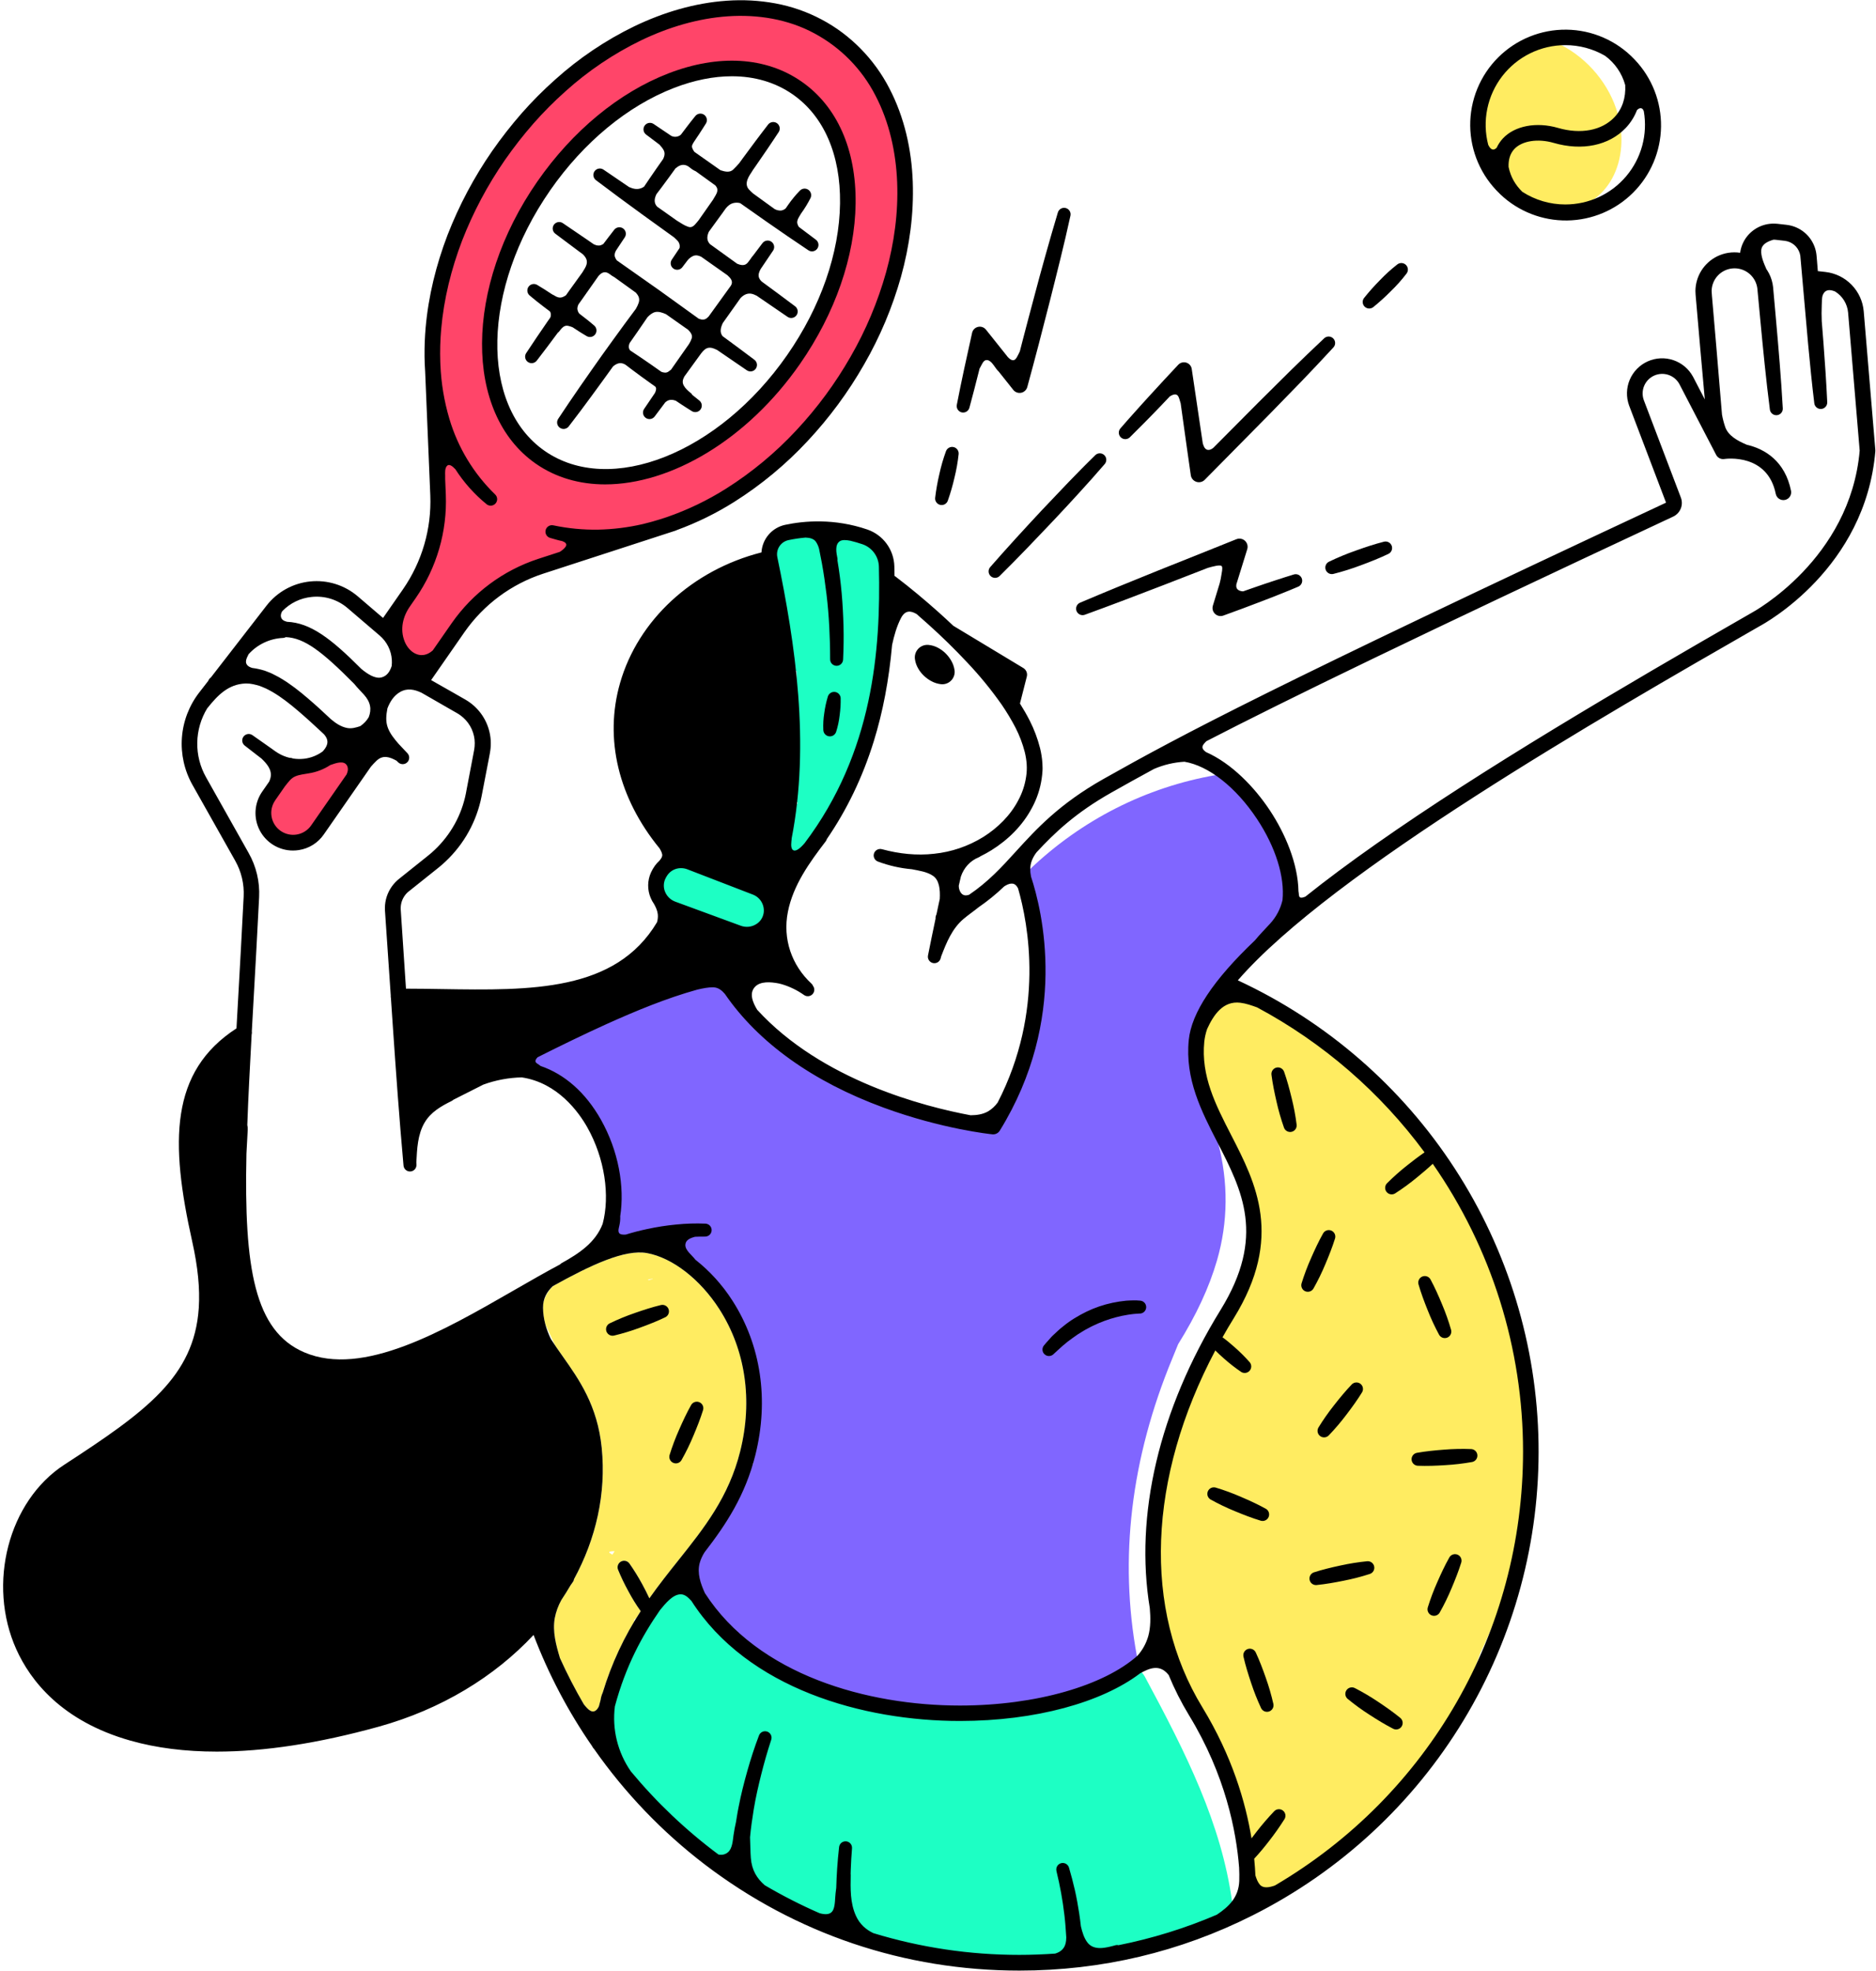 <svg width="474" height="498" viewBox="0 0 474 498" fill="none" xmlns="http://www.w3.org/2000/svg">
<path d="M317.703 206.848C314.68 202.285 311.099 198.495 307.348 195.887L307.293 195.849L307.226 195.861C289.583 198.916 273.311 207.161 260.174 219.71L260.123 219.759V219.829C260.136 220.41 260.2 220.988 260.315 221.557C262.909 229.394 270.009 257.168 252.444 285.63C252.282 285.891 252.056 286.107 251.788 286.258C251.52 286.408 251.218 286.488 250.911 286.49C250.843 286.489 250.776 286.484 250.708 286.476C246.927 286.022 243.174 285.362 239.465 284.499L239.086 284.443C238.162 284.262 237.184 284.038 236.203 283.807L235.821 283.664L235.436 283.518L235.392 283.508C231.303 282.454 227.238 281.189 223.31 279.748C205.505 273.215 191.657 263.299 183.261 251.06C182.502 250.179 181.605 249.36 180.183 249.317C178.858 249.281 177.409 249.615 176.122 249.906C167.865 252.215 159.893 255.61 153.186 258.629C148.109 260.927 142.741 263.511 135.785 267.003L135.676 267.107C135.629 267.155 135.585 267.204 135.542 267.256C135.217 267.661 135.085 267.977 135.138 268.256C135.196 268.628 135.542 268.863 135.947 269.122L136.214 269.3C136.286 269.348 136.353 269.403 136.416 269.462L136.511 269.527C142.624 271.613 147.866 276.274 151.672 283.01C155.921 290.537 157.742 299.656 156.528 307.405V307.45L156.547 307.565C156.56 308.294 156.479 309.021 156.306 309.728C156.29 309.805 156.271 309.89 156.251 309.979C156.128 310.521 155.972 311.193 156.275 311.673C156.538 312.087 157.145 312.241 158.167 312.142C159.867 311.618 161.678 311.149 163.555 310.748C165.959 310.228 168.391 309.851 170.839 309.617C173.308 309.362 175.792 309.285 178.271 309.388C178.649 309.414 179.003 309.584 179.26 309.863C179.516 310.143 179.655 310.51 179.648 310.889C179.641 311.268 179.489 311.63 179.222 311.9C178.956 312.17 178.595 312.327 178.216 312.338H178.194H178.109C177.421 312.338 176.622 312.338 175.56 312.397C174.346 312.721 173.077 313.231 172.998 314.552C172.933 315.622 173.808 316.535 174.655 317.417C174.983 317.743 175.29 318.09 175.574 318.455L175.606 318.487C177.736 320.155 179.69 322.036 181.438 324.102L181.468 324.132C181.603 324.248 181.743 324.361 181.873 324.476L182.138 324.693L182.358 325.215L182.38 325.253C183.281 326.386 184.125 327.563 184.908 328.78C192.101 339.971 194.146 353.79 190.67 367.695C190.53 368.263 190.367 368.866 190.186 369.491L190.162 369.574L190.277 369.716L190.318 369.769L189.82 370.728C187.073 379.543 182.453 386.251 177.858 392.201C177.312 393.053 176.893 393.98 176.614 394.953C175.918 397.595 176.837 400.214 177.945 402.682C184.169 412.337 193.798 419.763 206.561 424.749C220.15 430.058 233.611 431.171 242.51 431.171H242.609C261.333 431.159 278.422 426.408 287.213 418.772L287.276 418.685L287.266 418.598C287.266 418.549 287.252 418.496 287.242 418.448C282.715 393.864 285.734 368.569 296.215 343.263C296.713 342.049 297.205 340.855 297.67 339.688C302.291 332.274 305.498 325.364 307.477 318.562C310.31 308.801 310.393 298.733 307.728 288.617L307.696 288.495H307.673C303.665 280.705 299.535 272.649 300.521 262.843C301.203 255.988 306.647 247.788 317.177 237.754C317.986 236.765 318.866 235.822 319.722 234.909C320.147 234.456 320.574 234.003 320.993 233.54C322.556 231.846 323.652 229.774 324.172 227.528V227.506C324.793 221.515 322.433 213.992 317.703 206.848Z" fill="#8066FF"/>
<path d="M83.306 193.036L83.272 193.055C81.666 194.105 79.856 194.804 77.96 195.104C77.645 195.165 77.327 195.216 77.009 195.266C76.147 195.367 75.3 195.571 74.486 195.873C73.446 196.314 72.764 197.186 72.107 198.03C71.983 198.188 71.86 198.346 71.722 198.518L69.224 202.103C68.612 202.982 68.253 204.011 68.185 205.08C68.116 206.148 68.342 207.215 68.836 208.164C69.331 209.114 70.076 209.91 70.99 210.466C71.905 211.023 72.954 211.318 74.025 211.321C74.333 211.321 74.641 211.298 74.945 211.25C75.729 211.131 76.48 210.853 77.153 210.432C77.825 210.012 78.404 209.459 78.855 208.806L87.858 195.845L87.883 195.8C88.312 194.789 88.332 193.979 87.937 193.273C87.035 191.689 84.791 192.5 83.306 193.036Z" fill="#FF4569"/>
<path d="M226.835 46.084C226.518 37.865 224.676 30.47 221.372 24.104C217.904 17.36 212.378 11.736 205.813 8.268C199.54 4.889 191.963 3.4 183.898 3.96C176.717 4.452 169.33 6.501 161.915 10.054C154.967 13.429 148.532 17.768 142.798 22.943C139.906 25.509 137.178 28.253 134.628 31.16C132.079 34.074 129.69 37.125 127.471 40.299C123.061 46.661 119.416 53.52 116.61 60.735C113.737 68.251 111.956 75.8 111.309 83.175C111.065 85.948 110.99 88.734 111.086 91.516L111.113 92.165C111.305 96.814 112.072 101.421 113.395 105.881C115.56 113.169 119.562 119.779 125.015 125.077C125.155 125.211 125.267 125.371 125.345 125.549C125.423 125.727 125.465 125.918 125.469 126.112C125.473 126.306 125.439 126.499 125.368 126.679C125.298 126.86 125.192 127.025 125.057 127.165C124.798 127.427 124.452 127.585 124.083 127.607C123.715 127.63 123.352 127.516 123.062 127.288C119.98 124.778 117.317 121.794 115.171 118.448C114.477 117.687 113.911 117.315 113.441 117.315H113.423C113.299 117.318 113.177 117.349 113.066 117.405C112.955 117.461 112.858 117.541 112.782 117.639C112.264 118.258 112.29 119.191 112.31 119.941V120.208C112.31 120.496 112.31 120.783 112.31 121.081L112.474 124.994C112.84 134.271 110.181 143.416 104.899 151.052L103.582 152.944L103.537 153.025C101.441 155.922 100.907 159.259 102.082 162.176C102.704 163.722 103.857 164.948 105.168 165.452C105.603 165.621 106.065 165.709 106.532 165.709C107.139 165.705 107.737 165.562 108.28 165.29C108.699 165.075 109.089 164.808 109.441 164.495L114.263 157.561C119.573 149.944 127.219 144.262 136.044 141.375L141.479 139.604L141.517 139.586C142.06 139.232 142.669 138.805 143.039 138.234C143.128 138.12 143.19 137.986 143.219 137.843C143.248 137.701 143.243 137.553 143.205 137.413C143.057 136.966 142.507 136.717 142.092 136.565L142.007 136.543C141.291 136.403 140.574 136.197 139.88 135.997C139.601 135.916 139.322 135.835 139.043 135.76C138.681 135.652 138.374 135.41 138.186 135.083C137.997 134.756 137.94 134.369 138.028 134.002C138.116 133.635 138.34 133.315 138.656 133.108C138.972 132.902 139.355 132.824 139.727 132.891L139.812 132.913C143.525 133.69 147.313 134.054 151.106 133.998C154.916 133.913 158.708 133.438 162.422 132.581C163.8 132.257 165.239 131.859 166.823 131.367L168.569 130.797C173.815 128.981 178.833 126.567 183.526 123.602C190.06 119.467 196.034 114.506 201.299 108.843C206.589 103.19 211.201 96.938 215.041 90.215C218.907 83.509 221.918 76.347 224.007 68.895C226.17 61.176 227.114 53.499 226.835 46.084ZM216.016 51.427C215.846 64.739 210.869 79.098 202.003 91.86C189.175 110.323 169.901 122.244 152.901 122.244C146.309 122.244 140.451 120.498 135.49 117.054C126.688 110.938 121.883 100.169 121.958 86.734C122.033 73.3 126.992 58.788 135.919 45.938C144.789 33.175 156.512 23.505 168.933 18.71C174.477 16.565 179.872 15.499 184.938 15.499C191.441 15.499 197.402 17.257 202.428 20.75C211.369 26.963 216.192 37.861 216.016 51.427Z" fill="#FF4569"/>
<path d="M375.795 36.358C375.929 36.635 376.086 36.932 376.283 37.272C376.348 37.381 376.419 37.486 376.497 37.586L376.552 37.671H376.582C376.781 37.856 377.041 37.962 377.313 37.966C377.358 37.969 377.403 37.969 377.448 37.966C377.691 37.932 377.962 37.764 378.282 37.442L378.314 37.396C378.705 36.555 379.226 35.782 379.858 35.103C382.798 31.949 388.204 30.929 393.631 32.507C399.407 34.182 404.785 33.159 408.015 29.768C408.272 29.5 408.511 29.217 408.731 28.918L408.777 28.853L408.755 28.776C406.685 21.419 401.305 14.89 394.361 11.315L394.321 11.295H394.276C389.117 11.608 384.271 13.878 380.728 17.641C377.185 21.404 375.211 26.377 375.208 31.546C375.206 33.146 375.398 34.739 375.779 36.293L375.795 36.358Z" fill="#FFEC61"/>
<path d="M409.615 33.541L409.591 33.23L409.348 33.432C405.123 36.894 399.029 37.816 392.629 35.965C388.56 34.789 384.487 35.429 382.492 37.557C381.438 38.691 380.936 40.252 381.009 42.227C381.539 44.738 382.616 46.699 384.528 48.605C387.115 50.273 390.049 51.329 393.106 51.694C396.164 52.058 399.264 51.722 402.171 50.709C406.461 47.978 409.176 42.99 409.621 37.025C409.708 35.865 409.706 34.701 409.615 33.541V33.541Z" fill="#FFEC61"/>
<path d="M163.509 316.67C161.305 316.265 158.653 316.638 155.642 317.568C155.478 317.615 155.314 317.668 155.144 317.726C154.942 317.791 154.74 317.858 154.521 317.929L154.003 318.105C153.275 318.368 152.534 318.655 151.778 318.971C151.171 319.213 150.564 319.483 149.942 319.758C149.609 319.909 149.267 320.065 148.931 320.223C148.465 320.439 147.993 320.662 147.514 320.893C147.245 321.024 146.976 321.162 146.705 321.297C146.226 321.534 145.748 321.777 145.262 322.026L145.19 322.064C144.449 322.445 143.7 322.831 142.948 323.238C142.658 323.39 142.371 323.545 142.082 323.703L140.868 324.359L139.773 324.966C138.633 326.059 137.801 327.434 137.361 328.952C137.348 328.976 137.342 329.003 137.341 329.031C137.319 329.126 137.303 329.223 137.295 329.32C137.273 329.437 137.257 329.555 137.248 329.674C137.236 329.779 137.228 329.876 137.222 329.996C137.216 330.115 137.21 330.277 137.21 330.423V330.514C137.21 330.698 137.21 330.874 137.222 331.058C137.242 331.477 137.28 331.898 137.333 332.31C137.333 332.383 137.345 332.448 137.359 332.513C137.371 332.638 137.392 332.756 137.412 332.879C137.497 333.423 137.614 333.962 137.746 334.498C137.805 334.656 137.873 334.813 137.948 334.969C138.709 336.687 139.502 338.399 140.328 340.09C140.935 340.989 141.566 341.887 142.203 342.785C146.315 348.606 150.976 355.209 152.037 365.89C153.19 377.449 150.6 388.824 145.034 399.058C145.019 399.284 144.94 399.5 144.805 399.681C144.589 399.997 144.366 400.317 144.15 400.638C143.421 401.883 142.652 403.112 141.841 404.323C141.048 405.746 140.486 407.286 140.176 408.886C139.569 412.315 140.504 415.71 141.487 418.988C143.292 422.995 145.307 426.903 147.525 430.697C148.043 431.326 148.619 432.028 149.178 432.316C150.207 432.854 150.928 432.061 151.328 431.162C151.466 430.632 151.61 430.1 151.755 429.582C151.841 428.938 152.023 428.311 152.294 427.721C152.425 427.282 152.563 426.849 152.698 426.422C152.797 426.1 152.901 425.786 153.006 425.471C153.131 425.097 153.261 424.724 153.386 424.356C153.512 423.988 153.655 423.601 153.791 423.235C153.967 422.749 154.145 422.278 154.329 421.819C154.473 421.438 154.624 421.064 154.774 420.698C154.976 420.186 155.179 419.686 155.403 419.196C155.541 418.869 155.685 418.547 155.822 418.233C156.354 417.053 156.9 415.91 157.461 414.804L157.973 413.82C158.327 413.139 158.693 412.469 159.062 411.813C159.246 411.486 159.436 411.158 159.618 410.836C159.8 410.514 159.992 410.193 160.182 409.879C160.209 409.677 160.235 409.486 160.255 409.288C160.47 409.132 160.67 408.957 160.852 408.764L160.879 408.738C161.212 408.2 161.548 407.67 161.89 407.146C160.733 405.531 159.686 403.842 158.756 402.087C157.791 400.332 156.924 398.524 156.16 396.673C156.013 396.298 156.008 395.883 156.145 395.505C156.282 395.127 156.553 394.812 156.905 394.619C157.258 394.426 157.67 394.368 158.062 394.456C158.454 394.544 158.801 394.773 159.037 395.099C160.188 396.736 161.244 398.44 162.198 400.199C162.867 401.413 163.503 402.638 164.073 403.904C166.501 400.464 168.984 397.34 171.384 394.332C177.947 386.097 184.143 378.315 187.026 366.764C190.245 353.881 188.378 341.116 181.749 330.803C176.903 323.278 169.921 317.864 163.509 316.67ZM154.711 392.885C154.481 392.698 154.231 392.537 153.965 392.406C153.965 392.321 153.965 392.236 153.953 392.151C154.387 392.024 154.839 391.976 155.29 392.007C155.096 392.302 154.908 392.592 154.709 392.887L154.711 392.885ZM163.95 323.507C163.859 323.46 163.76 323.422 163.661 323.381C164.056 323.263 164.463 323.19 164.875 323.165C164.901 323.177 164.927 323.197 164.96 323.218C164.612 323.272 164.272 323.37 163.948 323.509L163.95 323.507Z" fill="#FFEC61"/>
<path d="M384.702 358.491V358.207C383.137 335.157 375.338 312.966 362.137 294.005L362.03 293.849L361.893 293.979C360.553 295.235 359.151 296.407 357.955 297.386C356.19 298.845 354.339 300.196 352.411 301.433C352.078 301.642 351.675 301.71 351.291 301.623C350.907 301.536 350.574 301.3 350.364 300.967C350.187 300.683 350.112 300.349 350.148 300.017C350.185 299.685 350.332 299.375 350.566 299.136C352.185 297.515 353.901 295.993 355.705 294.58C357.312 293.295 358.688 292.263 360.035 291.342L360.175 291.247L360.074 291.112C348.826 275.902 334.352 263.37 317.691 254.412C316.327 253.925 314.919 253.419 313.422 253.231C308.831 252.666 306.433 256.521 304.853 259.962C304.49 261.006 304.245 262.087 304.124 263.186C303.248 271.945 306.987 279.231 310.947 286.946L310.967 286.986C314.346 293.56 317.847 300.356 318.488 308.504V308.569L318.508 308.589V308.613V308.642C319.097 316.553 316.847 324.515 311.629 332.985C310.743 334.415 309.83 335.969 308.76 337.875L308.689 338L308.806 338.085C309.743 338.775 310.694 339.55 311.797 340.527C313.149 341.718 314.428 342.99 315.625 344.335C315.753 344.483 315.851 344.655 315.912 344.841C315.974 345.027 315.998 345.223 315.984 345.418C315.97 345.614 315.917 345.804 315.829 345.979C315.741 346.154 315.62 346.31 315.471 346.438C315.224 346.65 314.915 346.776 314.59 346.796C314.265 346.816 313.942 346.73 313.671 346.551C312.187 345.532 310.768 344.422 309.422 343.227C308.566 342.474 307.862 341.81 307.206 341.161L307.048 341.003L306.945 341.205C303.066 348.482 299.907 356.12 297.512 364.01C295.825 369.628 294.607 375.376 293.87 381.195C293.862 381.223 293.859 381.252 293.86 381.281V381.326C293.777 382.319 293.725 383.323 293.696 384.395C293.652 384.543 293.619 384.693 293.587 384.857C293.528 385.178 293.476 385.494 293.421 385.838C292.175 402.692 295.724 418.499 303.685 431.553C310.029 441.953 314.207 453.073 316.08 464.602L316.143 464.985L316.374 464.675C316.793 464.113 317.221 463.552 317.65 463.008C318.895 461.432 320.396 459.587 322.084 457.834C322.339 457.57 322.683 457.409 323.049 457.383C323.416 457.357 323.779 457.468 324.069 457.695C324.358 457.921 324.553 458.247 324.616 458.609C324.68 458.972 324.606 459.344 324.41 459.655C323.196 461.574 321.887 463.432 320.487 465.22C319.103 466.998 317.932 468.39 316.799 469.6L316.748 469.655V469.728C316.894 471.205 316.995 472.623 317.05 473.94V473.983C317.304 474.792 317.624 475.704 318.223 476.394C318.684 476.921 319.312 477.105 319.977 477.105C320.74 477.07 321.492 476.91 322.203 476.631C343.719 463.991 360.899 445.563 371.884 423.339L371.904 423.296L371.756 423.225L371.926 423.243C372.707 421.38 373.444 419.46 374.105 417.554C375.576 414.505 376.948 411.332 378.166 408.151C378.189 408.118 378.204 408.08 378.211 408.04C383.887 393.263 386.614 377.517 386.237 361.692C386.191 359.956 385.391 358.996 384.702 358.491Z" fill="#FFEC61"/>
<path d="M311.323 480.651C308.596 460.835 299.726 443.141 289.269 423.713C289.056 423.311 288.783 422.943 288.46 422.624L288.371 422.539L287.966 422.77C286.045 424.209 284.004 425.48 281.866 426.57L281.777 426.616V426.715C281.776 426.72 281.776 426.725 281.777 426.729L281.694 426.774C281.638 426.766 281.582 426.761 281.526 426.762L281.451 426.78C271.29 431.917 257.499 434.754 242.615 434.768H242.516C231.185 434.768 192.801 432.585 174.813 404.467C174.016 403.601 173.144 402.755 171.999 402.755H171.97C169.947 402.775 168.073 405.045 166.71 406.704L166.633 406.8C161.121 414.751 157.595 422.272 155.197 431.209C154.461 437.056 155.92 442.968 159.292 447.8C165.815 455.653 173.247 462.702 181.433 468.801L181.502 468.831C182.514 469.015 183.368 468.807 184.066 468.204C185.059 467.342 185.264 465.691 185.428 464.359C185.452 464.169 185.474 463.987 185.496 463.817C185.648 462.755 185.854 461.652 186.13 460.414C186.206 459.918 186.285 459.42 186.368 458.927C186.419 458.656 186.465 458.382 186.512 458.117C186.597 457.624 186.684 457.106 186.795 456.62C187.311 453.953 188.009 451.064 189.001 447.527C189.895 444.371 190.852 441.457 191.926 438.639C192.065 438.28 192.337 437.99 192.686 437.83C193.035 437.669 193.432 437.651 193.794 437.779C194.156 437.907 194.454 438.171 194.625 438.515C194.795 438.86 194.824 439.257 194.707 439.622L194.692 439.663C193.883 442.091 193.092 444.873 192.177 448.387C191.311 451.827 190.706 454.639 190.273 457.266C189.933 459.394 189.553 461.871 189.341 464.335C189.379 465.072 189.399 465.822 189.418 466.551C189.442 467.536 189.468 468.554 189.545 469.565C189.77 472.443 190.87 474.599 193.138 476.578C197.631 479.218 202.28 481.583 207.059 483.66C208.309 483.996 210.051 484.251 210.727 482.573C211.061 481.742 211.132 480.698 211.187 479.686C211.213 479.253 211.237 478.846 211.284 478.472C211.314 478.239 211.34 478.007 211.369 477.772C211.397 477.537 211.425 477.307 211.456 477.058C211.506 475.31 211.581 473.729 211.684 472.226C211.824 470.178 211.982 468.457 212.176 466.804C212.197 466.611 212.256 466.425 212.349 466.256C212.443 466.086 212.57 465.938 212.722 465.818C212.949 465.636 213.225 465.526 213.515 465.5C213.805 465.475 214.096 465.536 214.351 465.676C214.606 465.816 214.814 466.028 214.949 466.286C215.084 466.544 215.139 466.836 215.108 467.125C214.968 468.701 214.865 470.423 214.792 472.386C214.78 472.772 214.772 473.161 214.768 473.557V473.64C214.774 473.688 214.777 473.736 214.778 473.784V473.986C214.713 477.426 214.644 480.975 216.101 484.18C217.02 486.203 218.44 487.62 220.595 488.662C232.572 492.33 245.029 494.197 257.555 494.202C260.467 494.202 263.423 494.096 266.644 493.874C268.402 493.346 269.347 492.239 269.533 490.487C269.558 490.232 269.574 489.959 269.58 489.609C269.473 487.822 269.343 485.902 269.106 483.967C268.666 480.22 267.995 476.504 267.097 472.839V472.799C267.004 472.419 267.066 472.019 267.268 471.684C267.47 471.35 267.797 471.11 268.176 471.016C268.544 470.928 268.933 470.984 269.262 471.172C269.591 471.36 269.836 471.666 269.948 472.028C270.48 473.873 271.031 475.781 271.433 477.73C271.838 479.506 272.186 481.398 272.508 483.514C272.672 484.562 272.815 485.641 272.949 486.83C273.214 487.996 273.671 489.691 274.584 490.93C276.306 493.283 279.504 492.403 281.839 491.759L281.936 491.733C282.143 491.673 282.361 491.673 282.568 491.733L282.606 491.745H282.647C290.105 490.26 297.413 488.097 304.478 485.283C304.543 485.24 304.608 485.192 304.669 485.141L304.699 485.159L304.814 485.147C305.687 484.806 306.6 484.429 307.554 484.016C309.227 482.903 310.417 481.871 311.295 480.779L311.339 480.724L311.323 480.651Z" fill="#1DFFC4"/>
<path d="M200.932 169.37L200.944 169.477L201.048 169.509C201.114 169.531 201.183 169.55 201.25 169.566C201.266 170.515 201.274 171.541 201.274 172.71C202.268 183.636 202.264 193.393 201.262 202.566L201.25 202.674L201.343 202.726C201.42 202.771 201.499 202.811 201.578 202.848C201.442 203.076 201.305 203.303 201.173 203.527L201.149 203.594C200.805 206.498 200.386 209.203 199.862 211.9C199.862 211.922 199.862 211.944 199.862 211.965C199.862 211.985 199.862 212.021 199.862 212.038C199.862 212.135 199.842 212.252 199.828 212.379C199.739 213.189 199.607 214.389 200.214 214.903C200.376 215.044 200.584 215.121 200.799 215.119C201.45 215.119 202.32 214.478 203.429 213.179C221.032 189.882 222.722 163.546 222.232 143.206C222.2 141.92 221.776 140.675 221.016 139.637C220.257 138.598 219.199 137.817 217.983 137.397C216.971 137.051 215.933 136.749 214.893 136.499C213.973 136.32 212.825 136.175 212.109 136.64C210.741 137.539 211.138 139.592 211.401 140.95L211.435 141.126C211.461 141.274 211.461 141.426 211.435 141.575V141.601V141.628C211.907 144.408 212.265 147.192 212.502 149.901C212.738 152.61 212.906 155.417 212.967 158.27C213.04 160.853 213.006 163.593 212.862 166.644C212.852 167.035 212.687 167.406 212.403 167.676C212.119 167.945 211.74 168.091 211.348 168.081C210.957 168.07 210.586 167.905 210.317 167.621C210.047 167.338 209.902 166.958 209.912 166.567C209.912 164.123 209.849 161.45 209.71 158.395C209.566 155.678 209.333 152.932 209.02 150.261C208.659 147.297 208.267 144.663 207.818 142.208C207.597 140.972 207.346 139.736 207.126 138.678C206.957 137.992 206.663 137.343 206.26 136.764C205.738 136.068 204.874 135.724 203.524 135.683C202.059 135.811 200.603 136.026 199.164 136.329C198.179 136.547 197.319 137.145 196.773 137.993C196.227 138.842 196.037 139.872 196.246 140.859C198.529 151.85 200.018 160.91 200.932 169.37Z" fill="#1DFFC4"/>
<path d="M170.558 228.008L187.125 234.106C187.759 234.338 188.435 234.427 189.107 234.369C189.779 234.31 190.43 234.104 191.014 233.766C191.56 233.462 192.031 233.038 192.392 232.528C192.753 232.017 192.995 231.432 193.1 230.816L193.12 230.685C193.252 229.683 193.042 228.665 192.523 227.798C192.005 226.93 191.208 226.263 190.263 225.905L173.755 219.532C173.22 219.326 172.651 219.22 172.078 219.22C171.392 219.215 170.715 219.373 170.102 219.68C169.49 219.987 168.958 220.436 168.553 220.989C168.317 221.318 168.114 221.669 167.946 222.037C167.699 222.576 167.568 223.16 167.561 223.752C167.554 224.345 167.67 224.932 167.903 225.476C168.149 226.057 168.512 226.582 168.968 227.017C169.425 227.453 169.966 227.79 170.558 228.008Z" fill="#1DFFC4"/>
<path d="M208.03 184.534C208.055 184.917 208.212 185.279 208.474 185.559C208.736 185.839 209.087 186.02 209.467 186.07C209.847 186.121 210.233 186.038 210.559 185.836C210.885 185.635 211.131 185.326 211.255 184.963C211.693 183.59 211.994 182.176 212.152 180.743C212.348 179.315 212.433 177.875 212.405 176.435C212.39 176.046 212.239 175.675 211.977 175.386C211.716 175.098 211.361 174.911 210.976 174.859C210.59 174.806 210.198 174.892 209.869 175.1C209.54 175.308 209.295 175.625 209.177 175.996L209.143 176.105C208.74 177.45 208.445 178.825 208.261 180.217C208.039 181.604 207.959 183.011 208.022 184.415L208.03 184.534Z" fill="black"/>
<path d="M231.165 166.515C231.274 167.373 231.558 168.199 232.001 168.943C232.389 169.616 232.873 170.229 233.437 170.764C233.999 171.3 234.63 171.758 235.313 172.127C236.071 172.541 236.903 172.804 237.761 172.9C238.008 172.924 238.256 172.92 238.502 172.888C238.909 172.833 239.301 172.698 239.656 172.492C240.012 172.285 240.323 172.01 240.572 171.683C240.82 171.356 241.003 170.983 241.107 170.586C241.212 170.189 241.238 169.775 241.182 169.367C241.06 168.511 240.771 167.686 240.333 166.939C239.944 166.268 239.468 165.651 238.916 165.106C238.366 164.559 237.739 164.095 237.055 163.728C236.295 163.308 235.457 163.05 234.593 162.97C234.377 162.952 234.16 162.955 233.945 162.98C233.53 163.028 233.128 163.158 232.764 163.362C232.399 163.566 232.078 163.84 231.82 164.169C231.562 164.497 231.371 164.874 231.258 165.276C231.146 165.679 231.114 166.1 231.165 166.515V166.515Z" fill="black"/>
<path d="M288.112 328.681C287.739 328.646 287.47 328.626 287.163 328.616C286.855 328.606 286.566 328.602 286.274 328.616C285.684 328.616 285.107 328.66 284.524 328.691C283.368 328.802 282.22 328.979 281.085 329.221C278.817 329.7 276.615 330.451 274.527 331.457C272.459 332.485 270.444 333.658 268.671 335.135C267.745 335.821 266.939 336.647 266.09 337.417C265.661 337.8 265.313 338.259 264.922 338.676C264.532 339.093 264.165 339.532 263.797 339.965C263.521 340.282 263.378 340.693 263.397 341.113C263.416 341.533 263.595 341.929 263.899 342.22C264.202 342.511 264.605 342.675 265.026 342.676C265.446 342.678 265.851 342.518 266.156 342.229L266.237 342.154C267.769 340.738 269.272 339.321 270.968 338.152C271.393 337.863 271.797 337.545 272.222 337.264L273.529 336.454C273.96 336.179 274.404 335.926 274.861 335.698C275.316 335.465 275.751 335.196 276.222 334.997C278.061 334.109 279.982 333.4 281.957 332.881C282.941 332.618 283.938 332.406 284.945 332.248C285.445 332.179 285.957 332.09 286.448 332.045C286.699 332.017 286.948 331.997 287.193 331.983C287.438 331.969 287.705 331.952 287.877 331.942H288.049C288.463 331.922 288.854 331.746 289.142 331.448C289.431 331.151 289.596 330.755 289.604 330.341C289.612 329.926 289.462 329.524 289.185 329.216C288.908 328.908 288.524 328.717 288.112 328.681V328.681Z" fill="black"/>
<path d="M135.397 117.186C140.493 120.728 146.492 122.406 152.9 122.406C169.492 122.406 188.784 111.164 202.134 91.959C211.021 79.173 216.01 64.781 216.182 51.435C216.358 37.804 211.508 26.858 202.525 20.614C193.541 14.37 181.591 13.637 168.875 18.552C156.423 23.364 144.674 33.055 135.785 45.841C117.28 72.47 117.112 104.475 135.397 117.186ZM139.016 48.085C147.46 35.945 158.568 26.753 170.293 22.221C175.388 20.252 180.321 19.273 184.924 19.273C190.674 19.273 195.904 20.802 200.279 23.843C208.156 29.318 212.407 39.099 212.249 51.385C212.087 63.954 207.348 77.567 198.895 89.715C181.634 114.555 154.151 125.439 137.64 113.96C121.13 102.482 121.747 72.933 139.016 48.091V48.085Z" fill="black"/>
<path d="M378.886 48.92C378.957 49 379.034 49.074 379.117 49.141C383.666 53.443 389.714 55.802 395.974 55.715C402.235 55.627 408.215 53.102 412.642 48.674C417.07 44.247 419.595 38.267 419.683 32.006C419.77 25.746 417.411 19.698 413.109 15.149C413.053 15.082 412.992 15.018 412.927 14.959C410.717 12.638 408.066 10.782 405.128 9.501C402.191 8.219 399.027 7.538 395.823 7.496C392.618 7.455 389.438 8.055 386.469 9.261C383.499 10.466 380.801 12.254 378.533 14.517C376.264 16.78 374.471 19.474 373.258 22.441C372.046 25.407 371.438 28.586 371.472 31.791C371.506 34.995 372.18 38.161 373.454 41.101C374.729 44.041 376.579 46.697 378.895 48.912L378.886 48.92ZM395.504 51.67C391.642 51.673 387.861 50.558 384.619 48.459C382.856 46.699 381.709 44.767 381.165 42.187C381.106 40.509 381.468 38.891 382.611 37.665C384.562 35.575 388.57 34.951 392.582 36.115C399.737 38.189 406.529 36.782 410.748 32.353C411.989 31.05 412.96 29.515 413.605 27.835C413.941 27.473 414.331 27.242 414.762 27.378C415.061 27.473 415.221 27.805 415.337 28.137C415.836 31.026 415.697 33.989 414.931 36.818C414.164 39.648 412.788 42.276 410.899 44.517C409.01 46.759 406.654 48.561 403.995 49.796C401.336 51.031 398.44 51.67 395.508 51.668L395.504 51.67ZM395.504 11.406C399.028 11.403 402.49 12.331 405.54 14.097C408.026 15.92 409.822 18.531 410.636 21.504C410.816 24.705 409.886 27.546 407.899 29.634C404.714 32.981 399.401 33.988 393.679 32.331C388.196 30.741 382.723 31.779 379.738 34.974C379.096 35.665 378.566 36.454 378.168 37.31C377.972 37.539 377.713 37.704 377.424 37.784C376.788 37.873 376.335 37.236 376.021 36.598C375.249 33.623 375.168 30.509 375.786 27.497C376.403 24.486 377.702 21.655 379.583 19.223C381.464 16.791 383.876 14.822 386.636 13.468C389.396 12.113 392.43 11.408 395.504 11.408V11.406Z" fill="black"/>
<path d="M470.896 78.665C470.68 76.15 469.601 73.786 467.841 71.976C466.082 70.165 463.751 69.019 461.242 68.731L459.302 68.512L459.249 67.867L459.1 65.991L459.021 65.054L458.98 64.583L458.903 63.976C458.642 62.342 457.913 60.819 456.804 59.59C455.695 58.362 454.254 57.481 452.655 57.054C452.256 56.949 451.851 56.872 451.441 56.822L450.498 56.714L449.564 56.609L449.096 56.556L448.489 56.518C446.841 56.444 445.206 56.85 443.783 57.686C442.361 58.523 441.211 59.754 440.475 61.23C440.112 61.967 439.858 62.752 439.72 63.561C439.698 63.666 439.69 63.764 439.676 63.877C437.682 63.58 435.645 63.9 433.838 64.793C432.213 65.602 430.843 66.844 429.879 68.382C428.915 69.92 428.394 71.695 428.375 73.51C428.389 74.099 428.432 74.724 428.474 75.147L428.598 76.563L429.587 87.963L430.747 100.936L427.776 95.22C426.714 93.243 424.943 91.742 422.819 91.018C420.695 90.295 418.375 90.402 416.327 91.319C414.279 92.236 412.654 93.895 411.779 95.961C410.904 98.028 410.845 100.349 411.612 102.458L420.952 127.023C321.482 173.529 298.526 185.722 278.847 196.828C267.605 203.175 261.816 209.533 256.71 215.143C253.041 219.174 249.715 222.82 244.859 226.106C244.033 226.399 243.212 226.367 242.655 225.414C242.378 224.92 242.238 224.361 242.251 223.795C242.433 223.028 242.612 222.259 242.787 221.49C243.558 219.265 245.112 217.527 247.313 216.634C247.461 216.576 247.598 216.494 247.718 216.39C248.653 215.928 249.569 215.435 250.455 214.882C254.688 212.252 258.399 208.61 260.774 204.084C261.999 201.815 262.817 199.35 263.192 196.8C263.308 196.162 263.334 195.511 263.395 194.863C263.455 194.216 263.395 193.548 263.378 192.891C263.295 191.602 263.097 190.323 262.788 189.069C262.172 186.645 261.29 184.297 260.157 182.068C259.403 180.595 258.577 179.172 257.707 177.786L259.441 170.976C259.545 170.567 259.515 170.135 259.354 169.744C259.194 169.354 258.912 169.025 258.551 168.807L240.855 158.13C239.641 156.978 238.409 155.842 237.16 154.722C233.615 151.56 230.01 148.543 226.188 145.64C226.131 145.601 226.072 145.565 226.012 145.533C226.012 144.723 225.991 143.914 225.971 143.105C225.915 141.049 225.235 139.06 224.02 137.401C222.805 135.742 221.113 134.493 219.171 133.819C210.824 130.962 203.243 131.594 198.351 132.634C196.733 132.985 195.276 133.857 194.201 135.115C193.125 136.373 192.492 137.948 192.396 139.6H192.382C174.912 144.051 161.222 156.701 156.668 172.601C152.621 186.705 156.263 201.71 166.649 214.387C167.015 215.014 167.424 215.75 167.309 216.309C167.22 216.738 166.918 217.138 166.58 217.539C166.167 217.911 165.795 218.326 165.469 218.777C165.091 219.304 164.764 219.867 164.494 220.457C164.031 221.466 163.784 222.561 163.769 223.671C163.753 224.782 163.97 225.883 164.405 226.905C164.635 227.456 164.924 227.98 165.267 228.469C165.716 229.294 166.117 230.148 166.206 231.063C166.266 231.735 166.198 232.412 166.004 233.058C155.515 250.639 134.152 250.301 111.63 249.941C108.656 249.892 105.601 249.845 102.576 249.841L101.985 240.939L101.394 232.036L101.251 229.831C101.222 229.287 101.271 228.742 101.398 228.212C101.663 227.147 102.237 226.185 103.049 225.448L109.917 219.961L110.795 219.257L111.709 218.494C112.3 217.964 112.887 217.426 113.441 216.855C114.554 215.721 115.579 214.503 116.507 213.213C118.362 210.623 119.803 207.759 120.776 204.725C121.025 203.97 121.227 203.202 121.421 202.429L121.672 201.263L121.887 200.16L122.73 195.784L123.574 191.408L123.777 190.313C123.839 189.896 123.928 189.449 123.957 189.012C124.034 188.131 124.022 187.245 123.92 186.367C123.709 184.61 123.136 182.915 122.236 181.39C121.336 179.866 120.129 178.545 118.692 177.511C118.344 177.238 117.955 177.03 117.585 176.793L116.612 176.239L114.684 175.134L110.807 172.932L108.929 171.866L117.367 159.726C122.21 152.787 129.178 147.611 137.22 144.978L167.974 134.977C168.581 134.787 169.188 134.592 169.795 134.386L170.696 134.093C170.81 134.054 170.922 134.006 171.027 133.947C176.101 132.091 180.964 129.702 185.535 126.821C192.347 122.514 198.576 117.345 204.064 111.443C209.555 105.571 214.342 99.078 218.327 92.096C222.349 85.119 225.484 77.667 227.659 69.912C229.811 62.151 230.914 54.047 230.621 45.934C230.327 37.82 228.531 29.672 224.721 22.35C220.961 15.024 214.916 8.794 207.581 4.923C203.921 2.979 199.984 1.607 195.908 0.856C191.864 0.113 187.741 -0.114 183.639 0.182C175.465 0.747 167.555 3.149 160.275 6.641C153.01 10.168 146.277 14.702 140.277 20.108C137.271 22.779 134.433 25.634 131.779 28.655C129.137 31.681 126.662 34.848 124.363 38.142C119.781 44.757 115.993 51.887 113.077 59.387C110.204 66.9 108.243 74.795 107.539 82.858C107.337 85.199 107.244 87.556 107.266 89.917C107.266 89.943 107.266 89.97 107.266 89.996V90.144C107.282 91.412 107.335 92.679 107.424 93.946L108.721 125.168C109.058 133.623 106.635 141.959 101.817 148.916L96.781 156.163L90.4 150.7C88.752 149.29 86.836 148.229 84.767 147.582C82.697 146.935 80.518 146.715 78.361 146.936C76.204 147.156 74.114 147.813 72.219 148.865C70.323 149.918 68.661 151.345 67.334 153.059L62.016 159.922L61.966 159.989L53.284 171.196C52.976 171.417 52.739 171.723 52.602 172.077L50.358 174.972C47.797 178.268 46.267 182.249 45.963 186.412C45.658 190.575 46.592 194.736 48.646 198.37L59.439 217.529C60.986 220.272 61.723 223.397 61.565 226.543C61.116 235.532 60.648 243.828 60.199 251.851C60.046 254.592 59.896 257.266 59.75 259.875C42.9 270.801 42.956 288.625 48.563 313.718C50.002 320.152 50.538 325.637 50.226 330.465C50.226 330.518 50.226 330.572 50.216 330.625C49.031 347.896 36.917 356.694 16.248 370.137C2.116 379.327 -3.321 400.266 4.133 416.811C7.645 424.609 15.506 434.942 33.008 439.877C39.535 441.72 46.794 442.64 54.785 442.639C66.828 442.639 80.481 440.543 95.62 436.356C111.483 431.968 124.974 423.696 134.814 413.155C138.595 423.092 143.566 432.536 149.617 441.279C149.725 441.534 149.885 441.764 150.088 441.953C157.861 453.071 167.303 462.923 178.079 471.164C201.08 488.704 228.557 497.977 257.559 497.977C278.299 497.977 298.137 493.277 316.527 484.004C338.56 472.911 357.02 455.834 369.791 434.731C382.562 413.627 389.127 389.352 388.734 364.688C388.34 340.024 381.003 315.97 367.565 295.285C354.127 274.6 335.131 258.121 312.756 247.737C336.591 220.25 404.714 181.133 444.517 158.28C446.031 157.47 471.335 143.59 473.833 114.029C473.843 113.919 473.843 113.809 473.833 113.699L470.896 78.665ZM244.412 167.443C247.567 170.778 250.475 174.338 253.112 178.096C254.385 179.958 255.545 181.895 256.588 183.895C257.587 185.846 258.368 187.901 258.917 190.024C259.427 192.12 259.601 194.153 259.271 196.241C258.966 198.341 258.294 200.371 257.286 202.238C255.299 206.038 252.1 209.219 248.396 211.534C244.642 213.85 240.414 215.29 236.027 215.748C231.646 216.246 227.181 215.775 222.861 214.601H222.841C222.432 214.484 221.994 214.53 221.618 214.73C221.242 214.93 220.959 215.268 220.828 215.672C220.697 216.077 220.728 216.517 220.915 216.899C221.101 217.281 221.429 217.576 221.829 217.721C224.577 218.751 227.452 219.403 230.376 219.657C232.251 220.034 234.182 220.281 235.709 221.308C237.328 222.393 237.579 224.748 237.445 227.176C237.33 227.71 237.213 228.246 237.097 228.781C236.933 229.543 236.776 230.308 236.612 231.071C236.431 231.404 236.351 231.782 236.381 232.16C235.726 235.257 235.08 238.357 234.469 241.467C234.392 241.882 234.479 242.312 234.711 242.665C234.943 243.018 235.302 243.268 235.714 243.363C236.126 243.458 236.559 243.391 236.922 243.175C237.285 242.958 237.551 242.611 237.664 242.203C237.712 242.019 237.759 241.833 237.808 241.649C237.808 241.633 237.824 241.621 237.83 241.602C239.155 238.163 240.567 234.65 243.465 232.206C244.725 231.144 246.036 230.264 247.259 229.266C249.545 227.695 251.7 225.941 253.701 224.02C254.804 223.285 256.117 222.806 256.96 224.044C257.059 224.191 257.149 224.343 257.232 224.499C259.811 233.452 263.994 255.456 252.084 278.603C251.425 279.531 250.576 280.309 249.593 280.883C248.26 281.62 246.761 281.82 245.235 281.83C233.678 279.682 207.664 273.059 191.317 255.179C190.188 253.315 189.191 250.972 190.81 249.327C192.175 247.939 194.686 248.113 196.803 248.528L197.588 248.731C199.559 249.322 201.422 250.227 203.105 251.412L203.16 251.45C203.481 251.676 203.872 251.779 204.263 251.741C204.653 251.703 205.017 251.526 205.288 251.243C205.56 250.959 205.72 250.587 205.74 250.195C205.761 249.804 205.64 249.417 205.4 249.107C205.329 248.911 205.211 248.735 205.056 248.595C199.998 243.903 197.733 237.264 199.065 230.456C200.392 223.676 204.542 217.948 208.655 212.574C208.775 212.424 208.857 212.249 208.896 212.062C214.027 204.575 217.957 196.385 220.763 187.355C223.074 179.919 224.607 171.838 225.405 162.955C225.904 160.647 226.564 158.302 227.618 156.24C228.719 154.089 230.141 154.32 231.594 155.168C232.569 156.015 233.535 156.869 234.491 157.729C237.945 160.827 241.261 164.07 244.412 167.443ZM172.078 219.382C172.631 219.383 173.18 219.486 173.696 219.686L190.205 226.057C191.115 226.401 191.882 227.043 192.382 227.878C192.882 228.714 193.085 229.693 192.958 230.658L192.936 230.788C192.835 231.379 192.602 231.941 192.255 232.431C191.909 232.921 191.457 233.327 190.933 233.62C190.37 233.947 189.742 234.145 189.094 234.201C188.445 234.257 187.792 234.169 187.182 233.944L170.611 227.85C170.04 227.639 169.518 227.313 169.078 226.891C168.639 226.47 168.29 225.963 168.055 225.402C167.831 224.879 167.718 224.315 167.725 223.747C167.731 223.178 167.856 222.617 168.092 222.099C168.257 221.741 168.456 221.398 168.686 221.078C169.076 220.545 169.587 220.114 170.176 219.819C170.766 219.524 171.418 219.374 172.078 219.382V219.382ZM199.19 136.494C200.623 136.192 202.072 135.975 203.53 135.847C204.564 135.885 205.554 136.106 206.12 136.858C206.509 137.423 206.792 138.054 206.956 138.72C207.201 139.887 207.433 141.057 207.646 142.232C208.129 144.897 208.516 147.582 208.842 150.279C209.167 152.976 209.388 155.688 209.529 158.403C209.671 161.118 209.748 163.842 209.744 166.567V166.577C209.739 166.792 209.777 167.007 209.854 167.207C209.932 167.408 210.049 167.591 210.197 167.747C210.346 167.903 210.524 168.028 210.721 168.114C210.918 168.201 211.13 168.249 211.345 168.254C211.561 168.258 211.775 168.221 211.975 168.143C212.176 168.065 212.36 167.949 212.515 167.8C212.671 167.651 212.796 167.473 212.883 167.276C212.97 167.079 213.017 166.867 213.022 166.652C213.151 163.862 213.202 161.064 213.127 158.267C213.052 155.471 212.906 152.675 212.658 149.885C212.409 147.095 212.051 144.349 211.589 141.589C211.62 141.423 211.62 141.253 211.589 141.087C211.344 139.811 210.853 137.648 212.196 136.765C212.813 136.361 213.845 136.45 214.853 136.646C215.864 136.889 216.876 137.182 217.924 137.536C219.11 137.946 220.142 138.708 220.883 139.721C221.623 140.733 222.037 141.948 222.068 143.202C222.57 164.186 220.603 190.155 203.296 213.073C202.237 214.308 201.025 215.372 200.313 214.767C199.678 214.229 199.969 212.713 200.02 212.042C200.02 211.991 200.02 211.944 200.02 211.894C204.688 187.923 200.983 162.868 196.408 140.814C196.21 139.873 196.391 138.891 196.912 138.083C197.433 137.274 198.251 136.703 199.19 136.494V136.494ZM63.73 168.793C62.585 168.451 61.729 167.781 62.364 166.245C62.497 165.928 62.647 165.618 62.812 165.317C63.923 164.084 65.269 163.086 66.771 162.38C68.272 161.674 69.9 161.274 71.558 161.205C71.787 161.195 72.01 161.126 72.204 161.003C76.857 161.193 81.309 164.536 89.517 172.837C90.26 173.782 91.122 174.61 91.945 175.53C93.663 177.43 93.938 179.28 93.159 181.248C92.625 182.155 91.89 182.927 91.011 183.506C89.926 183.854 88.85 184.192 87.666 183.956C86.106 183.642 84.789 182.742 83.579 181.714C81.687 179.933 79.773 178.165 77.762 176.453C75.658 174.654 73.46 172.9 70.949 171.413C70.342 171.029 69.65 170.715 69.003 170.365C68.355 170.015 67.607 169.78 66.911 169.493C65.874 169.165 64.809 168.93 63.73 168.793V168.793ZM69.495 202.299L71.991 198.712C72.776 197.749 73.468 196.666 74.622 196.183C75.698 195.729 76.88 195.646 78.029 195.424C79.967 195.12 81.817 194.405 83.456 193.328C85.048 192.755 86.921 192.144 87.66 193.441C88.042 194.113 87.925 194.894 87.587 195.677L78.589 208.626C77.746 209.818 76.465 210.629 75.026 210.881C73.587 211.133 72.107 210.806 70.908 209.972C69.709 209.137 68.889 207.863 68.626 206.426C68.362 204.989 68.677 203.507 69.503 202.301L69.495 202.299ZM112.642 125.008L112.48 121.097C112.48 120.809 112.48 120.52 112.48 120.229C112.47 119.444 112.371 118.408 112.909 117.766C113.447 117.125 114.303 117.766 115.056 118.576C117.205 121.926 119.872 124.915 122.957 127.43C123.286 127.69 123.703 127.814 124.121 127.776C124.539 127.739 124.926 127.543 125.204 127.228C125.482 126.914 125.629 126.505 125.614 126.085C125.6 125.666 125.425 125.268 125.126 124.973L125.112 124.959C119.68 119.685 115.697 113.103 113.545 105.845C112.225 101.398 111.462 96.804 111.272 92.169L111.246 91.52C111.152 88.742 111.227 85.962 111.473 83.194C112.14 75.549 114.008 68.002 116.76 60.801C119.562 53.596 123.202 46.745 127.605 40.39C129.817 37.221 132.198 34.174 134.739 31.263C137.287 28.363 140.011 25.622 142.897 23.058C148.622 17.897 155.046 13.568 161.979 10.2C168.885 6.884 176.331 4.64 183.9 4.12C191.469 3.6 199.132 4.856 205.728 8.411C212.377 11.966 217.782 17.467 221.218 24.179C224.7 30.866 226.382 38.464 226.681 46.086C226.981 53.708 225.931 61.433 223.871 68.85C221.784 76.288 218.776 83.437 214.918 90.13C211.085 96.847 206.481 103.094 201.199 108.744C195.944 114.399 189.98 119.351 183.457 123.478C178.776 126.436 173.769 128.845 168.537 130.657L166.789 131.226C165.34 131.677 163.881 132.094 162.406 132.44C158.703 133.293 154.923 133.763 151.124 133.844C147.339 133.904 143.559 133.542 139.854 132.765L139.773 132.749C139.358 132.666 138.926 132.748 138.57 132.976C138.213 133.204 137.958 133.562 137.86 133.974C137.761 134.386 137.825 134.82 138.039 135.185C138.253 135.551 138.601 135.819 139.008 135.934C139.994 136.207 140.975 136.527 141.982 136.723L142.055 136.739C142.786 137.01 143.399 137.415 142.909 138.155C142.567 138.682 142.005 139.082 141.43 139.463L135.999 141.227C127.142 144.127 119.468 149.828 114.133 157.47L109.338 164.37C108.998 164.676 108.619 164.937 108.211 165.145C105.603 166.417 103.193 164.485 102.242 162.11C101 159.02 101.775 155.742 103.673 153.116C103.695 153.084 103.709 153.051 103.729 153.021L105.038 151.137C110.34 143.48 113.009 134.306 112.642 125V125.008ZM78.755 150.848C80.382 150.675 82.027 150.837 83.588 151.324C85.15 151.811 86.595 152.613 87.834 153.68L95.927 160.604C96.825 161.368 97.56 162.304 98.088 163.357C98.617 164.41 98.928 165.559 99.003 166.735C99.035 167.259 99.022 167.785 98.962 168.307C98.533 169.645 97.809 170.822 96.395 171.186C94.738 171.611 92.787 170.254 91.326 169.066C83.599 161.319 78.456 157.395 72.509 157.128C71.7 156.926 70.974 156.533 70.957 155.591C70.965 155.172 71.099 154.765 71.342 154.423C73.311 152.39 75.939 151.123 78.755 150.848ZM52.07 196.434C50.559 193.762 49.79 190.735 49.842 187.666C49.894 184.597 50.765 181.597 52.365 178.978C52.387 178.954 52.411 178.936 52.434 178.907C55.022 175.67 57.694 172.896 62.022 172.722C62.093 172.722 62.162 172.722 62.225 172.722C63.362 172.702 64.479 173.003 65.6 173.329C66.152 173.566 66.713 173.752 67.263 174.019C67.807 174.316 68.365 174.557 68.902 174.895C71.071 176.168 73.151 177.797 75.174 179.516C77.197 181.236 79.182 183.049 81.151 184.892L81.9 185.597L82.128 185.894C83.271 187.411 82.62 188.727 81.521 189.898C80.164 190.891 78.575 191.521 76.906 191.729C75.954 191.845 74.99 191.828 74.043 191.679C73.77 191.554 73.471 191.495 73.171 191.505C72.164 191.264 71.199 190.871 70.31 190.341L69.569 189.862L68.742 189.269L67.079 188.095L63.748 185.754C63.398 185.522 62.973 185.433 62.559 185.506C62.145 185.578 61.775 185.807 61.525 186.144C61.275 186.482 61.164 186.903 61.215 187.319C61.267 187.736 61.476 188.118 61.8 188.385L65.015 190.881L66.067 191.691C67.439 193.014 68.821 194.574 68.341 196.575C68.259 196.899 68.148 197.214 68.009 197.518L66.251 200.047C65.263 201.467 64.682 203.13 64.572 204.857C64.462 206.583 64.827 208.307 65.627 209.841C66.427 211.375 67.631 212.66 69.11 213.558C70.588 214.456 72.285 214.932 74.015 214.935C74.512 214.935 75.008 214.896 75.5 214.82C76.767 214.627 77.981 214.177 79.067 213.497C80.153 212.817 81.088 211.922 81.815 210.866L93.722 193.734C94.177 193.214 94.643 192.707 95.138 192.239C96.773 190.691 98.465 191.284 100.178 192.227L100.597 192.632C100.905 192.937 101.321 193.108 101.754 193.108C102.187 193.107 102.603 192.935 102.91 192.629C103.217 192.323 103.39 191.908 103.391 191.475C103.393 191.042 103.223 190.625 102.918 190.317L100.692 187.952C99.644 186.738 98.598 185.475 98.015 183.96C97.384 182.319 97.572 180.674 97.888 179.009C98.531 177.341 99.486 175.789 101.085 174.873C102.932 173.815 104.737 174.234 106.467 175.039L108.828 176.392L112.695 178.618L114.629 179.727L115.59 180.279C115.839 180.449 116.114 180.585 116.347 180.779C117.327 181.49 118.149 182.396 118.76 183.441C119.372 184.486 119.76 185.646 119.9 186.849C119.965 187.448 119.97 188.052 119.914 188.652C119.896 188.957 119.833 189.239 119.791 189.558L119.588 190.653L118.753 195.031L117.921 199.394L117.719 200.478L117.502 201.49C117.332 202.16 117.158 202.827 116.944 203.485C116.098 206.124 114.845 208.614 113.231 210.866C112.426 211.99 111.538 213.051 110.572 214.041C110.093 214.538 109.583 215.004 109.069 215.467L108.274 216.133L107.414 216.825L103.932 219.609L102.192 221.001L101.322 221.697L100.887 222.045L100.367 222.484C98.965 223.756 97.974 225.417 97.52 227.255C97.299 228.171 97.214 229.114 97.267 230.055L97.416 232.297L98.023 241.2L98.734 251.648C98.734 251.703 98.718 251.755 98.718 251.812C98.719 251.962 98.739 252.11 98.774 252.255L99.231 258.987C100.041 270.846 100.887 282.702 101.955 294.543C101.992 294.97 102.196 295.366 102.522 295.645C102.848 295.924 103.27 296.064 103.698 296.035C104.126 296.006 104.525 295.811 104.811 295.49C105.096 295.17 105.245 294.751 105.225 294.322C105.225 294.132 105.206 293.942 105.196 293.754C105.196 293.738 105.196 293.723 105.196 293.705C105.376 290.32 105.514 286.721 107.264 283.714C108.83 281.025 111.456 279.536 114.16 278.198C114.297 278.13 114.421 278.039 114.526 277.927C117.062 276.65 119.594 275.368 122.123 274.083C125.239 272.948 128.52 272.332 131.835 272.262C140.969 273.622 146.282 281.155 148.372 284.853C152.824 292.744 154.151 302.173 152.273 309.261C150.478 313.947 146.438 316.684 141.91 319.193C141.763 319.274 141.633 319.382 141.527 319.511C137.816 321.482 133.903 323.734 129.824 326.081C111.93 336.381 91.65 348.054 76.894 341.749C64.317 336.375 61.632 320.539 62.269 291.522L62.593 285.464C62.616 285.072 62.578 284.679 62.482 284.299C62.733 277.363 63.123 269.759 63.578 261.463C63.657 261.184 63.673 260.89 63.625 260.604C63.779 257.829 63.938 254.979 64.102 252.053C64.554 244.026 65.021 235.725 65.47 226.723C65.665 222.835 64.753 218.972 62.84 215.582L52.07 196.434ZM171.377 394.332C168.978 397.344 166.489 400.468 164.071 403.904C163.501 402.64 162.857 401.411 162.198 400.201C161.241 398.442 160.184 396.738 159.033 395.099C158.798 394.771 158.451 394.54 158.058 394.451C157.665 394.361 157.252 394.419 156.898 394.612C156.545 394.806 156.274 395.123 156.138 395.502C156.001 395.882 156.008 396.298 156.158 396.673C156.919 398.526 157.786 400.333 158.754 402.087C159.681 403.842 160.727 405.532 161.884 407.145C157.717 413.511 154.486 420.441 152.289 427.725C152.019 428.315 151.837 428.943 151.749 429.586C151.605 430.107 151.464 430.634 151.326 431.169C150.922 432.065 150.207 432.856 149.175 432.32C148.615 432.026 148.036 431.322 147.52 430.701C145.304 426.908 143.287 423.001 141.479 418.996C140.497 415.718 139.563 412.319 140.17 408.892C140.48 407.291 141.043 405.75 141.837 404.327C142.646 403.113 143.414 401.884 144.139 400.64L144.801 399.685C144.931 399.504 145.009 399.289 145.026 399.066C150.59 388.832 153.184 377.453 152.03 365.884C150.968 355.204 146.306 348.602 142.193 342.779C141.155 341.31 140.137 339.866 139.192 338.389C137.99 335.918 137.234 333.229 137.203 330.498C137.177 328.124 138.197 326.406 139.678 325.01C149.271 319.679 157.888 315.622 163.505 316.664C169.915 317.854 176.903 323.27 181.741 330.799C188.365 341.108 190.239 353.877 187.02 366.758C184.133 378.319 177.935 386.099 171.375 394.334L171.377 394.332ZM220.648 488.504C218.796 487.609 217.25 486.302 216.255 484.113C214.786 480.876 214.883 477.272 214.948 473.794C214.948 473.713 214.941 473.631 214.928 473.551C214.938 473.167 214.944 472.78 214.958 472.396C215.025 470.642 215.122 468.861 215.27 467.135V467.107C215.313 466.674 215.182 466.242 214.907 465.906C214.632 465.57 214.234 465.356 213.802 465.313C213.369 465.27 212.937 465.4 212.601 465.676C212.264 465.951 212.051 466.349 212.008 466.781C211.796 468.614 211.642 470.397 211.518 472.208C211.409 473.826 211.336 475.433 211.29 477.05L211.12 478.446C210.97 479.678 211.039 481.343 210.573 482.492C209.999 483.921 208.587 483.886 207.099 483.484C202.334 481.406 197.698 479.041 193.219 476.402C191.255 474.686 189.95 472.625 189.709 469.523C189.573 467.767 189.594 466.031 189.507 464.297C189.709 461.954 190.067 459.604 190.439 457.257C190.929 454.285 191.601 451.331 192.339 448.393C193.078 445.455 193.917 442.513 194.85 439.681L194.862 439.644C194.997 439.237 194.967 438.793 194.778 438.408C194.589 438.023 194.257 437.727 193.853 437.584C193.448 437.441 193.004 437.462 192.615 437.643C192.226 437.824 191.924 438.15 191.773 438.552C190.646 441.51 189.695 444.444 188.845 447.454C187.995 450.465 187.226 453.48 186.635 456.559C186.465 457.324 186.35 458.101 186.211 458.874C186.124 459.378 186.043 459.884 185.968 460.391C185.715 461.506 185.496 462.629 185.334 463.775C185.15 465.084 185.047 467.111 183.957 468.054C183.222 468.689 182.38 468.803 181.529 468.647C173.352 462.553 165.929 455.509 159.416 447.663C156.069 442.87 154.622 437.004 155.357 431.205C158.094 420.991 162.214 413.428 166.766 406.868C168.134 405.203 169.983 402.911 171.972 402.888C173.043 402.876 173.878 403.667 174.688 404.547C188.896 426.764 218.165 434.897 242.516 434.897H242.613C261.608 434.881 278.363 430.224 288.061 422.863C288.606 422.556 289.165 422.278 289.738 422.029C292.415 420.886 294.04 421.724 295.28 423.275C296.731 426.805 298.455 430.216 300.438 433.477C309.648 448.581 312.375 462.846 313.082 471.941C313.124 473.064 313.165 474.193 313.12 475.334C312.956 479.441 310.524 481.798 307.455 483.85C299.462 487.275 291.134 489.858 282.606 491.557C282.372 491.487 282.122 491.487 281.888 491.557C279.595 492.184 276.388 493.107 274.707 490.812C273.898 489.718 273.436 488.253 273.101 486.766C272.977 485.661 272.836 484.558 272.668 483.462C272.368 481.519 272.024 479.583 271.591 477.665C271.158 475.747 270.646 473.847 270.098 471.961C269.978 471.55 269.703 471.201 269.33 470.991C268.957 470.78 268.516 470.724 268.102 470.834C267.688 470.944 267.334 471.212 267.115 471.581C266.896 471.949 266.83 472.388 266.931 472.805V472.837C267.832 476.501 268.503 480.218 268.941 483.965C269.167 485.837 269.299 487.717 269.41 489.592V489.625C269.41 489.898 269.388 490.171 269.359 490.446C269.157 492.36 268.032 493.259 266.591 493.683C263.597 493.886 260.584 494.007 257.549 494.007C245.042 494.015 232.604 492.161 220.644 488.506L220.648 488.504ZM359.936 291.202C358.443 292.23 357.006 293.329 355.592 294.456C353.786 295.875 352.067 297.401 350.444 299.027C350.164 299.316 349.998 299.698 349.98 300.101C349.961 300.504 350.091 300.899 350.344 301.213C350.597 301.527 350.956 301.738 351.354 301.805C351.751 301.872 352.16 301.791 352.502 301.578C354.434 300.336 356.29 298.978 358.058 297.513C359.406 296.412 360.733 295.287 362.008 294.096C376.859 315.425 384.82 340.792 384.821 366.782C384.821 412.339 360.996 453.642 322.11 476.481C320.643 477.001 319.172 477.23 318.336 476.279C317.784 475.647 317.47 474.8 317.197 473.924C317.138 472.635 317.043 471.226 316.892 469.703C318.205 468.301 319.419 466.822 320.592 465.31C321.997 463.517 323.312 461.655 324.53 459.73C324.751 459.384 324.835 458.968 324.767 458.564C324.698 458.159 324.48 457.795 324.157 457.542C323.834 457.289 323.428 457.166 323.019 457.196C322.609 457.227 322.226 457.409 321.944 457.707C320.374 459.357 318.888 461.086 317.492 462.886C317.059 463.439 316.633 463.998 316.214 464.562C314.735 455.489 311.329 443.802 303.801 431.454C288.678 406.66 290.028 373.481 307.066 341.266C307.785 341.984 308.529 342.67 309.292 343.338C310.645 344.538 312.072 345.652 313.565 346.672C313.898 346.897 314.301 346.992 314.699 346.941C315.098 346.89 315.464 346.696 315.729 346.395C315.995 346.094 316.142 345.707 316.143 345.305C316.144 344.904 315.998 344.516 315.734 344.214C314.535 342.86 313.251 341.583 311.89 340.392C310.923 339.536 309.933 338.704 308.887 337.937C309.802 336.313 310.745 334.694 311.756 333.075C324.339 312.658 317.306 298.974 311.105 286.901C307.147 279.2 303.416 271.928 304.282 263.21C304.404 262.123 304.646 261.054 305.002 260.021C306.631 256.48 309.013 252.856 313.395 253.398C314.858 253.579 316.244 254.074 317.63 254.574C334.276 263.492 348.727 276.005 359.934 291.204L359.936 291.202ZM300.363 262.807C299.376 272.679 303.558 280.815 307.602 288.687C313.887 300.918 319.823 312.47 308.412 330.999C292.739 356.433 286.667 383.023 290.513 406.389C290.716 408.756 290.754 411.164 290.137 413.424C289.621 415.252 288.699 416.94 287.44 418.363C278.999 425.93 261.863 430.978 242.623 430.997H242.528C219.326 430.997 191.5 423.373 178.101 402.583C177.021 400.189 176.098 397.599 176.788 394.983C177.06 394.024 177.473 393.11 178.014 392.272C183.461 385.219 188.295 377.92 190.846 367.717C194.332 353.772 192.276 339.908 185.061 328.677C182.545 324.735 179.386 321.243 175.716 318.345C174.858 317.182 173.085 315.972 173.17 314.546C173.241 313.332 174.384 312.864 175.608 312.542C176.462 312.5 177.32 312.478 178.107 312.492H178.182C178.606 312.489 179.011 312.321 179.314 312.025C179.617 311.729 179.794 311.327 179.807 310.904C179.82 310.48 179.669 310.068 179.385 309.754C179.1 309.44 178.706 309.248 178.283 309.218C175.796 309.115 173.305 309.191 170.829 309.445C168.375 309.679 165.938 310.058 163.529 310.58C161.708 310.966 159.907 311.428 158.127 311.98C157.374 312.047 156.686 311.98 156.421 311.575C156.105 311.084 156.37 310.272 156.476 309.754C156.65 309.033 156.73 308.291 156.714 307.549C156.714 307.506 156.7 307.468 156.696 307.428C157.882 299.836 156.257 290.784 151.82 282.925C147.947 276.066 142.662 271.445 136.572 269.369C136.486 269.293 136.396 269.222 136.303 269.156C135.494 268.602 134.842 268.375 135.668 267.355C135.728 267.281 135.797 267.216 135.87 267.153C141.634 264.264 147.419 261.433 153.271 258.781C160.757 255.412 168.379 252.251 176.185 250.08C177.539 249.769 178.937 249.473 180.199 249.495C181.512 249.53 182.378 250.276 183.155 251.175C191.58 263.452 205.351 273.338 223.276 279.906C238.028 285.319 250.221 286.597 250.733 286.648C250.8 286.655 250.867 286.658 250.935 286.658C251.27 286.658 251.6 286.572 251.893 286.408C252.186 286.245 252.432 286.009 252.608 285.723C270.055 257.445 263.35 230.146 260.499 221.509C260.242 220.153 260.19 218.797 260.724 217.424C261.021 216.692 261.418 216.004 261.901 215.38C266.45 210.484 271.668 205.447 280.836 200.27C284.197 198.372 287.652 196.444 291.576 194.315C294.013 193.266 296.615 192.649 299.264 192.494C305.334 193.506 312.242 198.872 317.588 206.941C322.359 214.142 324.639 221.66 324.042 227.473C323.526 229.693 322.444 231.74 320.9 233.416C319.617 234.832 318.269 236.162 317.076 237.635C306.556 247.632 301.043 255.966 300.359 262.809L300.363 262.807ZM442.652 154.82L442.587 154.854C409.249 173.995 374.69 194.309 347.78 213.209C341.072 217.919 335.086 222.377 329.823 226.583C329.276 226.814 328.73 226.96 328.437 226.741C328.143 226.522 328.176 225.826 328.129 225.527C328.115 225.43 328.095 225.341 328.077 225.248C327.959 218.205 324.7 210.597 320.843 204.774C316.987 198.951 311.204 192.921 304.756 190.074C304.039 189.572 303.436 188.943 304.104 188.079C304.32 187.808 304.552 187.55 304.8 187.308C324.807 176.975 357.093 161.246 422.76 130.544C423.626 130.136 424.305 129.417 424.665 128.531C425.025 127.645 425.039 126.656 424.703 125.76L415.327 101.102C414.904 99.929 414.94 98.64 415.427 97.492C415.914 96.345 416.817 95.424 417.955 94.913C419.092 94.403 420.38 94.341 421.562 94.74C422.743 95.139 423.73 95.97 424.325 97.066L433.616 114.954C433.803 115.316 434.099 115.61 434.461 115.797C434.824 115.983 435.236 116.052 435.639 115.994C436.082 115.927 446.591 114.505 448.671 124.799C448.722 125.053 448.823 125.293 448.967 125.508C449.111 125.722 449.296 125.906 449.511 126.049C449.727 126.192 449.968 126.291 450.221 126.34C450.475 126.39 450.736 126.389 450.989 126.338C451.242 126.287 451.483 126.186 451.697 126.042C451.912 125.898 452.095 125.713 452.238 125.498C452.381 125.283 452.48 125.041 452.53 124.788C452.58 124.534 452.579 124.274 452.528 124.02C451.032 116.619 446.037 113.467 441.373 112.4C439.036 111.403 436.699 110.142 435.91 107.933C435.557 106.905 435.282 105.852 435.089 104.783L433.652 87.598L432.669 76.185L432.545 74.758C432.495 74.236 432.485 73.903 432.466 73.544C432.482 72.114 433.025 70.74 433.991 69.687C434.958 68.633 436.28 67.973 437.703 67.835C439.127 67.696 440.551 68.088 441.703 68.936C442.854 69.784 443.652 71.027 443.943 72.427L444.026 72.937L444.092 73.65L444.226 75.066L444.76 80.762C445.476 88.355 446.217 95.947 447.188 103.52C447.248 103.936 447.466 104.313 447.796 104.573C448.126 104.834 448.543 104.957 448.962 104.919C449.381 104.88 449.769 104.683 450.046 104.367C450.323 104.051 450.468 103.641 450.452 103.221C450.027 95.591 449.373 87.981 448.696 80.373L448.186 74.667L448.058 73.251L447.995 72.539L447.856 71.634C447.617 70.456 447.164 69.331 446.518 68.316C446.456 68.219 446.385 68.128 446.316 68.031C445.64 66.479 444.88 64.741 445.007 63.221C445.134 61.702 446.601 61.018 448.089 60.573C448.159 60.573 448.228 60.573 448.291 60.573L448.633 60.591L449.1 60.644L450.035 60.749L450.962 60.854C451.177 60.882 451.389 60.924 451.599 60.979C452.439 61.205 453.196 61.669 453.777 62.315C454.359 62.961 454.741 63.763 454.877 64.621L455.524 71.97L456.85 86.961C457.315 91.957 457.805 96.948 458.414 101.934C458.471 102.35 458.686 102.728 459.014 102.991C459.342 103.253 459.758 103.38 460.177 103.345C460.596 103.309 460.985 103.115 461.264 102.801C461.544 102.487 461.692 102.078 461.679 101.659C461.451 96.645 461.101 91.639 460.726 86.637L460.291 81.158C460.235 79.815 460.231 78.469 460.291 77.124C460.328 76.409 460.291 75.228 460.55 74.572C461.188 72.998 462.491 73.172 463.666 73.662C464.593 74.235 465.374 75.018 465.944 75.947C466.515 76.876 466.861 77.925 466.954 79.011L469.878 113.877C467.48 141.385 442.897 154.686 442.652 154.82Z" fill="black"/>
<path d="M360.707 331.052C361.547 333.19 362.515 335.275 363.606 337.296C363.803 337.648 364.121 337.916 364.502 338.05C364.882 338.184 365.299 338.173 365.672 338.021C366.046 337.868 366.35 337.585 366.529 337.223C366.707 336.861 366.747 336.447 366.641 336.058C366.006 333.851 365.238 331.684 364.343 329.569C363.463 327.452 362.536 325.354 361.443 323.325C361.25 322.968 360.931 322.696 360.549 322.559C360.167 322.423 359.747 322.432 359.372 322.586C358.996 322.739 358.69 323.025 358.512 323.39C358.334 323.755 358.297 324.173 358.408 324.563C359.05 326.783 359.855 328.929 360.707 331.052Z" fill="black"/>
<path d="M329.614 326.218C329.802 326.327 330.01 326.397 330.225 326.425C330.44 326.453 330.659 326.439 330.868 326.382C331.078 326.326 331.274 326.229 331.446 326.097C331.618 325.964 331.762 325.799 331.87 325.611C332.999 323.611 334.006 321.545 334.887 319.424C335.779 317.314 336.627 315.175 337.315 312.98C337.434 312.591 337.405 312.173 337.235 311.804C337.064 311.436 336.763 311.143 336.391 310.983C336.018 310.822 335.598 310.805 335.214 310.934C334.829 311.063 334.505 311.33 334.304 311.683C333.173 313.692 332.208 315.772 331.288 317.87C330.35 319.967 329.539 322.119 328.86 324.314C328.753 324.67 328.77 325.052 328.907 325.397C329.043 325.743 329.293 326.032 329.614 326.218V326.218Z" fill="black"/>
<path d="M176.871 354.426C176.49 354.211 176.039 354.156 175.618 354.274C175.197 354.392 174.84 354.672 174.625 355.053C173.494 357.062 172.529 359.142 171.608 361.24C170.67 363.338 169.859 365.49 169.18 367.685C169.066 368.072 169.098 368.487 169.269 368.852C169.441 369.218 169.74 369.508 170.111 369.667C170.481 369.827 170.898 369.845 171.281 369.719C171.664 369.593 171.988 369.33 172.191 368.981C173.32 366.981 174.327 364.915 175.208 362.794C176.1 360.684 176.948 358.545 177.636 356.35C177.747 355.99 177.732 355.603 177.593 355.253C177.454 354.903 177.199 354.611 176.871 354.426V354.426Z" fill="black"/>
<path d="M322.525 278.356C323.025 280.598 323.659 282.807 324.424 284.973C324.563 285.352 324.837 285.667 325.192 285.859C325.548 286.05 325.962 286.105 326.355 286.012C326.748 285.919 327.093 285.685 327.326 285.354C327.558 285.024 327.661 284.619 327.615 284.218C327.329 281.939 326.905 279.68 326.347 277.452C325.804 275.226 325.214 273.001 324.447 270.836C324.311 270.452 324.039 270.133 323.682 269.938C323.325 269.743 322.908 269.688 322.513 269.781C322.117 269.875 321.77 270.111 321.538 270.445C321.306 270.779 321.206 271.187 321.256 271.59C321.547 273.877 322.013 276.123 322.525 278.356Z" fill="black"/>
<path d="M358.232 370.402C360.535 370.489 362.827 370.402 365.112 370.252C367.405 370.124 369.688 369.858 371.948 369.455C372.344 369.378 372.698 369.16 372.944 368.84C373.19 368.521 373.31 368.123 373.282 367.721C373.255 367.319 373.081 366.94 372.794 366.658C372.507 366.375 372.126 366.207 371.724 366.185C369.43 366.097 367.133 366.147 364.845 366.335C362.558 366.507 360.276 366.739 358.008 367.132C357.609 367.205 357.251 367.422 357.002 367.742C356.753 368.062 356.631 368.463 356.659 368.867C356.686 369.272 356.862 369.652 357.152 369.935C357.443 370.218 357.827 370.384 358.232 370.402V370.402Z" fill="black"/>
<path d="M333.129 360.736C332.922 361.083 332.849 361.493 332.924 361.89C332.999 362.287 333.217 362.642 333.536 362.889C333.856 363.136 334.255 363.258 334.658 363.23C335.06 363.203 335.439 363.029 335.723 362.741C337.314 361.085 338.805 359.334 340.186 357.499C341.576 355.678 342.926 353.822 344.136 351.86C344.348 351.513 344.425 351.1 344.351 350.701C344.278 350.301 344.059 349.943 343.738 349.694C343.416 349.446 343.014 349.324 342.609 349.354C342.204 349.384 341.824 349.562 341.542 349.855C339.947 351.518 338.493 353.294 337.078 355.097C335.65 356.896 334.331 358.779 333.129 360.736V360.736Z" fill="black"/>
<path d="M319.819 423.977C319.063 421.815 318.257 419.668 317.284 417.578C317.112 417.21 316.809 416.918 316.435 416.76C316.061 416.601 315.641 416.586 315.257 416.718C314.872 416.849 314.55 417.118 314.352 417.473C314.153 417.828 314.093 418.243 314.182 418.64C314.694 420.888 315.376 423.077 316.104 425.25C316.819 427.433 317.664 429.571 318.636 431.652C318.811 432.016 319.114 432.303 319.486 432.458C319.859 432.614 320.276 432.628 320.658 432.497C321.04 432.366 321.361 432.1 321.56 431.748C321.759 431.397 321.822 430.985 321.737 430.59C321.231 428.349 320.591 426.141 319.819 423.977V423.977Z" fill="black"/>
<path d="M368.44 392.95C368.059 392.735 367.608 392.681 367.187 392.798C366.766 392.916 366.409 393.196 366.194 393.577C365.063 395.586 364.098 397.666 363.177 399.764C362.239 401.862 361.428 404.014 360.749 406.209C360.635 406.596 360.667 407.011 360.839 407.377C361.01 407.742 361.309 408.032 361.68 408.191C362.051 408.351 362.467 408.369 362.85 408.243C363.233 408.117 363.557 407.854 363.76 407.506C364.889 405.506 365.896 403.439 366.777 401.318C367.669 399.208 368.517 397.069 369.205 394.874C369.316 394.514 369.301 394.127 369.162 393.777C369.023 393.427 368.768 393.135 368.44 392.95V392.95Z" fill="black"/>
<path d="M331.99 397.336C331.604 397.463 331.278 397.726 331.075 398.078C330.872 398.429 330.805 398.842 330.888 399.24C330.971 399.637 331.197 399.99 331.523 400.231C331.85 400.472 332.253 400.584 332.657 400.546C334.952 400.317 337.208 399.914 339.456 399.461C341.71 399.022 343.936 398.448 346.121 397.741C346.503 397.612 346.824 397.347 347.024 396.997C347.224 396.647 347.29 396.236 347.207 395.841C347.125 395.446 346.902 395.095 346.578 394.854C346.255 394.613 345.855 394.498 345.453 394.532C343.167 394.757 340.897 395.119 338.655 395.617C336.411 396.098 334.181 396.628 331.99 397.336Z" fill="black"/>
<path d="M340.303 426.99C340.022 427.325 339.886 427.759 339.924 428.195C339.962 428.63 340.171 429.033 340.506 429.315C342.28 430.775 344.141 432.126 346.078 433.362C348.002 434.606 349.955 435.81 352.006 436.862C352.369 437.048 352.786 437.093 353.18 436.989C353.573 436.885 353.914 436.639 354.137 436.299C354.36 435.959 354.449 435.548 354.388 435.146C354.327 434.744 354.119 434.379 353.805 434.121C352.023 432.66 350.141 431.347 348.233 430.074C346.329 428.789 344.349 427.62 342.305 426.573C341.973 426.408 341.595 426.36 341.232 426.435C340.869 426.511 340.542 426.706 340.303 426.99V426.99Z" fill="black"/>
<path d="M307.157 375.917C306.77 375.807 306.355 375.841 305.991 376.015C305.627 376.189 305.34 376.49 305.183 376.862C305.026 377.233 305.01 377.649 305.138 378.031C305.267 378.413 305.531 378.735 305.88 378.936C307.888 380.051 309.961 381.045 312.088 381.91C314.205 382.789 316.337 383.62 318.549 384.288C318.938 384.403 319.355 384.372 319.722 384.199C320.089 384.025 320.379 383.723 320.537 383.35C320.695 382.976 320.71 382.557 320.579 382.173C320.447 381.789 320.179 381.468 319.825 381.269C317.802 380.152 315.722 379.199 313.618 378.295C311.514 377.373 309.356 376.579 307.157 375.917V375.917Z" fill="black"/>
<path d="M166.991 329.789C164.751 330.332 162.57 331.042 160.407 331.798C158.235 332.543 156.109 333.418 154.042 334.419C153.68 334.599 153.397 334.905 153.246 335.28C153.096 335.654 153.087 336.071 153.223 336.452C153.359 336.832 153.629 337.149 153.984 337.344C154.338 337.538 154.75 337.596 155.144 337.506C157.377 336.969 159.576 336.298 161.728 335.497C163.881 334.712 166.018 333.878 168.094 332.877C168.459 332.699 168.747 332.393 168.9 332.017C169.054 331.641 169.064 331.221 168.927 330.839C168.79 330.456 168.517 330.137 168.16 329.943C167.802 329.75 167.386 329.695 166.991 329.789V329.789Z" fill="black"/>
<path d="M346.979 77.611C348.529 76.349 350.012 75.005 351.42 73.585C352.858 72.194 354.19 70.696 355.404 69.105C355.639 68.785 355.751 68.391 355.719 67.995C355.687 67.599 355.515 67.227 355.232 66.948C354.949 66.669 354.575 66.501 354.179 66.475C353.783 66.448 353.39 66.565 353.073 66.805C351.493 68.033 350.009 69.379 348.632 70.831C347.226 72.25 345.897 73.742 344.65 75.303C344.403 75.621 344.281 76.019 344.307 76.422C344.334 76.824 344.506 77.203 344.793 77.487C345.079 77.771 345.46 77.94 345.863 77.962C346.265 77.985 346.662 77.859 346.979 77.609V77.611Z" fill="black"/>
<path d="M285.453 110.525C286.745 109.25 288.027 107.969 289.297 106.68C290.562 105.379 291.845 104.097 293.093 102.781C293.931 101.909 294.758 101.029 295.594 100.151C296.32 99.712 297.057 99.455 297.526 99.924C297.931 100.329 298.083 101.268 298.271 101.794L298.311 101.909L299.015 106.952C299.637 111.326 300.229 115.705 300.871 120.075V120.089C300.928 120.471 301.089 120.829 301.338 121.123C301.587 121.418 301.913 121.638 302.28 121.757C302.646 121.877 303.039 121.892 303.414 121.801C303.789 121.71 304.131 121.517 304.402 121.242L320.791 104.637L328.926 96.276C331.611 93.462 334.296 90.65 336.923 87.778C337.204 87.465 337.354 87.055 337.341 86.634C337.329 86.213 337.155 85.814 336.856 85.517C336.556 85.221 336.155 85.051 335.734 85.042C335.313 85.034 334.905 85.188 334.594 85.472C331.749 88.126 328.961 90.84 326.175 93.551L317.893 101.768L306.575 113.159C305.697 113.894 304.659 113.999 304.147 112.742C304.06 112.53 303.981 112.311 303.908 112.089C303.623 110.183 303.34 108.276 303.058 106.369L301.114 93.258V93.243C301.058 92.874 300.9 92.528 300.657 92.244C300.414 91.961 300.096 91.751 299.74 91.64C299.383 91.529 299.003 91.521 298.641 91.616C298.28 91.712 297.954 91.907 297.698 92.179C295.216 94.822 292.753 97.484 290.309 100.165C289.075 101.495 287.881 102.856 286.667 104.2C285.453 105.543 284.255 106.911 283.066 108.281C282.797 108.602 282.661 109.014 282.686 109.432C282.71 109.85 282.894 110.243 283.2 110.53C283.505 110.817 283.909 110.976 284.327 110.975C284.746 110.974 285.149 110.813 285.453 110.525Z" fill="black"/>
<path d="M263.223 128.949C261.029 131.329 258.806 133.678 256.641 136.082C254.476 138.485 252.297 140.879 250.176 143.325C249.903 143.646 249.764 144.06 249.787 144.48C249.811 144.901 249.995 145.297 250.303 145.585C250.61 145.873 251.016 146.033 251.437 146.03C251.859 146.027 252.263 145.862 252.566 145.569C254.872 143.297 257.133 140.982 259.382 138.657C261.632 136.332 263.846 133.973 266.082 131.634C268.317 129.295 270.491 126.9 272.68 124.516L275.931 120.913C277 119.699 278.08 118.485 279.13 117.261C279.403 116.94 279.543 116.526 279.519 116.105C279.496 115.685 279.311 115.289 279.004 115.001C278.697 114.712 278.29 114.553 277.869 114.556C277.448 114.559 277.044 114.724 276.741 115.017C275.577 116.144 274.444 117.299 273.301 118.44L269.912 121.914C267.671 124.249 265.442 126.594 263.223 128.949Z" fill="black"/>
<path d="M334.907 143.819C335.01 144.244 335.278 144.61 335.651 144.838C336.025 145.066 336.473 145.136 336.898 145.033C339.292 144.426 341.649 143.683 343.958 142.807C346.268 141.949 348.563 141.045 350.796 139.974C351.166 139.798 351.458 139.491 351.613 139.112C351.768 138.733 351.777 138.309 351.637 137.924C351.497 137.539 351.218 137.22 350.855 137.029C350.493 136.839 350.072 136.79 349.676 136.893C347.276 137.5 344.937 138.287 342.616 139.119C340.285 139.932 338.001 140.878 335.777 141.951C335.442 142.118 335.173 142.393 335.015 142.733C334.857 143.072 334.819 143.455 334.907 143.819V143.819Z" fill="black"/>
<path d="M242.923 104.196C243.342 104.309 243.79 104.251 244.167 104.034C244.544 103.818 244.82 103.46 244.934 103.041C245.743 100.045 246.525 97.042 247.279 94.033L247.497 93.154C247.736 92.709 247.973 92.262 248.216 91.819C248.889 90.581 249.859 90.846 250.678 91.793L250.977 92.175L251.081 92.305C251.497 92.877 251.849 93.442 252.323 93.877C253.552 95.431 254.785 96.982 256.024 98.531C256.257 98.823 256.566 99.046 256.918 99.173C257.27 99.301 257.651 99.328 258.017 99.252C258.384 99.176 258.722 99 258.995 98.743C259.267 98.487 259.463 98.159 259.56 97.798V97.798C260.534 94.207 261.511 90.617 262.444 87.016C263.376 83.414 264.305 79.813 265.228 76.207C266.15 72.602 267.037 68.99 267.933 65.378C268.829 61.767 269.665 58.141 270.464 54.505C270.553 54.091 270.479 53.66 270.257 53.3C270.035 52.94 269.683 52.679 269.274 52.572C268.865 52.466 268.43 52.521 268.061 52.727C267.692 52.933 267.416 53.273 267.291 53.677C266.211 57.24 265.197 60.82 264.188 64.401C263.178 67.982 262.203 71.572 261.256 75.171C260.309 78.771 259.328 82.358 258.405 85.962C258.158 86.904 257.919 87.847 257.677 88.794C257.43 89.328 257.173 89.856 256.879 90.358C256.185 91.546 255.289 90.947 254.591 90.178L254.186 89.658L249.128 83.317L249.114 83.299C248.879 83.006 248.567 82.786 248.212 82.663C247.858 82.541 247.476 82.52 247.111 82.605C246.745 82.689 246.411 82.875 246.147 83.141C245.882 83.407 245.698 83.742 245.616 84.108C244.93 87.143 244.274 90.166 243.619 93.197C242.963 96.228 242.346 99.267 241.751 102.316C241.677 102.719 241.756 103.135 241.973 103.483C242.19 103.83 242.528 104.085 242.923 104.196Z" fill="black"/>
<path d="M237.358 127.527C237.562 127.601 237.779 127.634 237.995 127.625C238.212 127.615 238.425 127.563 238.621 127.472C238.818 127.38 238.994 127.25 239.141 127.09C239.287 126.93 239.401 126.743 239.475 126.539C240.146 124.632 240.708 122.689 241.16 120.718C241.648 118.756 242 116.762 242.214 114.751C242.254 114.352 242.146 113.952 241.913 113.626C241.679 113.3 241.334 113.07 240.944 112.979C240.553 112.889 240.142 112.943 239.789 113.132C239.435 113.322 239.162 113.633 239.022 114.009C238.327 115.908 237.764 117.853 237.336 119.83C236.873 121.798 236.521 123.79 236.282 125.797C236.242 126.164 236.327 126.534 236.522 126.847C236.717 127.161 237.011 127.4 237.358 127.527V127.527Z" fill="black"/>
<path d="M135.66 91.085C137.462 88.764 139.217 86.411 140.963 84.049C141.075 83.987 141.172 83.902 141.25 83.8C141.813 83.076 142.452 82.121 143.502 82.33C143.903 82.418 144.295 82.542 144.674 82.7L146.345 83.79C146.978 84.175 147.597 84.576 148.241 84.944C148.595 85.148 149.013 85.213 149.413 85.125C149.812 85.038 150.165 84.806 150.403 84.473C150.64 84.14 150.746 83.73 150.698 83.324C150.65 82.918 150.453 82.544 150.145 82.275C149.588 81.785 149.005 81.332 148.437 80.859L146.689 79.499C146.582 79.416 146.47 79.335 146.363 79.254C146.055 78.872 145.884 78.397 145.877 77.907C145.905 77.562 146 77.226 146.157 76.917C146.446 76.513 146.735 76.108 147.027 75.703C148.436 73.711 149.841 71.715 151.241 69.714C152.032 68.83 152.892 68.371 154.106 69.309C154.455 69.592 154.832 69.838 155.231 70.044L160.676 73.967C161.295 74.675 161.732 75.412 161.374 76.519C161.186 77.055 160.944 77.57 160.654 78.058L157.841 81.848C155.913 84.478 154.011 87.121 152.109 89.767C150.24 92.436 148.34 95.085 146.497 97.772C144.653 100.459 142.806 103.144 141.021 105.865C140.792 106.22 140.709 106.649 140.788 107.063C140.867 107.478 141.103 107.846 141.447 108.091C141.791 108.336 142.215 108.439 142.633 108.379C143.051 108.319 143.429 108.101 143.69 107.769C145.689 105.193 147.634 102.577 149.558 99.953C151.369 97.511 153.131 95.034 154.914 92.572C155.834 91.827 156.797 91.422 158.019 92.151C158.546 92.555 159.07 92.96 159.6 93.353C161.241 94.597 162.91 95.799 164.581 96.995L165.575 97.695C165.624 97.769 165.669 97.846 165.708 97.925C165.866 98.251 165.73 98.761 165.479 99.307C164.571 100.639 163.658 101.97 162.766 103.312C162.514 103.665 162.412 104.105 162.484 104.534C162.556 104.963 162.795 105.345 163.149 105.598C163.502 105.85 163.942 105.952 164.371 105.88C164.8 105.809 165.182 105.569 165.435 105.216C166.329 104.04 167.209 102.856 168.092 101.673C168.22 101.562 168.356 101.458 168.496 101.363C169.215 100.914 169.991 100.989 170.74 101.256L172.207 102.239C173.077 102.792 173.933 103.364 174.813 103.9C175.168 104.119 175.592 104.194 176 104.112C176.408 104.029 176.77 103.794 177.012 103.455C177.254 103.116 177.358 102.698 177.303 102.285C177.248 101.873 177.039 101.496 176.717 101.232C176.11 100.734 175.503 100.256 174.896 99.775C174.839 99.613 174.734 99.472 174.597 99.37C173.915 98.842 173.231 98.237 172.792 97.484C172.29 96.624 172.513 95.892 172.917 95.137L173.105 94.882C174.369 93.16 175.623 91.43 176.867 89.695C177.31 89.088 177.842 88.355 178.532 88.039C179.473 87.611 180.353 88.062 181.183 88.432C183.67 90.153 186.165 91.862 188.669 93.557C189.023 93.809 189.462 93.911 189.891 93.839C190.32 93.768 190.703 93.529 190.955 93.175C191.208 92.821 191.309 92.381 191.238 91.952C191.166 91.523 190.927 91.141 190.573 90.888C187.92 88.886 185.251 86.906 182.569 84.948C181.788 83.954 182.075 82.807 182.619 81.644L187.119 75.302C188.005 74.4 189.094 73.846 190.5 74.416C190.743 74.513 190.969 74.619 191.19 74.73C193.77 76.517 196.361 78.291 198.962 80.051C199.315 80.304 199.755 80.405 200.184 80.334C200.613 80.262 200.995 80.023 201.248 79.669C201.5 79.315 201.602 78.875 201.53 78.447C201.459 78.018 201.219 77.635 200.865 77.382C198.096 75.29 195.303 73.233 192.503 71.181C192.188 70.911 191.941 70.571 191.783 70.188C191.508 69.441 191.807 68.678 192.187 67.99C193.242 66.434 194.306 64.884 195.342 63.316C195.571 62.962 195.654 62.533 195.575 62.118C195.496 61.704 195.26 61.336 194.916 61.09C194.573 60.845 194.148 60.742 193.73 60.802C193.312 60.862 192.934 61.081 192.673 61.412C191.864 62.462 191.073 63.523 190.279 64.585C190.257 64.605 190.235 64.623 190.213 64.648C189.986 64.921 189.777 65.209 189.587 65.51L188.94 66.359C188.815 66.502 188.673 66.629 188.517 66.738C187.858 67.175 187.022 66.962 186.253 66.647L179.374 61.684C178.496 60.73 178.609 59.703 179.084 58.586C180.189 57.084 181.284 55.577 182.37 54.064C182.415 54.017 182.456 53.967 182.492 53.914L182.668 53.653L183.382 52.661C183.89 52.038 184.489 51.518 185.312 51.312C185.872 51.179 186.455 51.186 187.012 51.332C189.274 52.933 191.538 54.533 193.814 56.113C197.254 58.507 200.716 60.892 204.21 63.221C204.564 63.474 205.004 63.575 205.432 63.504C205.861 63.432 206.244 63.193 206.496 62.839C206.749 62.485 206.85 62.045 206.779 61.616C206.707 61.188 206.468 60.805 206.114 60.552C204.696 59.473 203.272 58.403 201.841 57.341C201.644 57.052 201.507 56.727 201.436 56.384C201.315 55.557 201.976 54.689 202.415 53.938C203.309 52.711 204.101 51.413 204.785 50.057C204.958 49.704 205.001 49.3 204.904 48.918C204.808 48.536 204.579 48.201 204.259 47.972C203.938 47.744 203.546 47.636 203.154 47.669C202.762 47.703 202.394 47.874 202.116 48.154C201.018 49.283 200.015 50.501 199.117 51.795C198.919 52.079 198.723 52.364 198.529 52.651C198.194 52.953 197.776 53.148 197.329 53.21C196.764 53.234 196.204 53.101 195.71 52.825C193.912 51.51 192.108 50.203 190.298 48.904C189.902 48.568 189.529 48.206 189.181 47.822C187.94 46.333 189.203 44.522 190.093 43.202C190.13 43.147 190.162 43.088 190.188 43.026C190.413 42.705 190.64 42.385 190.864 42.063L193.836 37.737C194.808 36.281 195.797 34.838 196.75 33.369C196.979 33.014 197.063 32.585 196.983 32.171C196.904 31.756 196.668 31.388 196.325 31.143C195.981 30.898 195.556 30.795 195.138 30.855C194.721 30.915 194.342 31.133 194.081 31.465C193.003 32.845 191.961 34.251 190.901 35.643L187.777 39.862C187.439 40.323 187.105 40.786 186.765 41.248C186.271 41.808 185.773 42.369 185.237 42.867C184.379 43.676 183.159 43.386 182.044 43.02L175.495 38.407H175.481C175.205 38.064 174.996 37.673 174.864 37.254C174.718 36.738 175.127 36.19 175.471 35.647L176.596 33.97C177.184 33.049 177.789 32.149 178.362 31.212C178.58 30.858 178.656 30.433 178.573 30.025C178.491 29.617 178.256 29.255 177.917 29.013C177.578 28.771 177.16 28.667 176.747 28.722C176.334 28.777 175.958 28.986 175.693 29.308C174.997 30.152 174.338 31.02 173.67 31.876L172.025 34.049C171.692 34.328 171.285 34.503 170.853 34.554C170.422 34.604 169.985 34.527 169.597 34.332L168.875 33.842L168.83 33.812C167.596 32.972 166.362 32.133 165.115 31.307C164.761 31.078 164.332 30.995 163.917 31.074C163.502 31.153 163.134 31.389 162.889 31.733C162.644 32.076 162.541 32.501 162.601 32.919C162.661 33.337 162.879 33.715 163.211 33.976C164.35 34.852 165.502 35.71 166.651 36.57C167.013 37.023 167.432 37.43 167.711 38C168.061 38.715 167.899 39.455 167.568 40.155C166.41 41.814 165.233 43.461 164.104 45.141C163.645 45.815 163.19 46.49 162.74 47.164C162.538 47.304 162.322 47.424 162.096 47.522C161 47.983 159.95 47.712 158.942 47.267L158.649 47.065L152.512 42.885C152.158 42.632 151.718 42.531 151.29 42.602C150.861 42.674 150.478 42.913 150.226 43.267C149.973 43.621 149.872 44.061 149.943 44.489C150.015 44.918 150.254 45.301 150.608 45.553L156.559 50.005L162.55 54.389L170.319 59.99C170.582 60.245 170.868 60.494 171.153 60.799C171.394 61.044 171.57 61.346 171.665 61.677C171.76 62.008 171.77 62.357 171.695 62.693C171.033 63.675 170.37 64.654 169.718 65.643C169.489 65.998 169.406 66.427 169.485 66.841C169.564 67.256 169.8 67.624 170.144 67.869C170.487 68.114 170.912 68.218 171.33 68.158C171.748 68.098 172.126 67.879 172.387 67.547C172.852 66.94 173.308 66.333 173.769 65.726C174.153 65.267 174.638 64.903 175.185 64.662C175.912 64.389 176.533 64.587 177.17 64.882L183.811 69.566C184.564 70.264 185.288 71.029 184.75 72.047C184.711 72.12 184.667 72.185 184.626 72.249L179.062 79.962C178.985 80.037 178.908 80.102 178.831 80.185C178.152 80.925 177.354 80.849 176.555 80.545C173.247 78.147 169.925 75.77 166.613 73.38L155.838 65.793C155.631 65.524 155.471 65.222 155.363 64.901C155.199 64.346 155.363 63.814 155.642 63.316C156.387 62.202 157.137 61.091 157.868 59.96C158.097 59.605 158.18 59.176 158.101 58.761C158.022 58.347 157.786 57.979 157.442 57.734C157.099 57.489 156.674 57.385 156.256 57.445C155.838 57.505 155.46 57.724 155.199 58.056C154.266 59.239 153.364 60.445 152.449 61.641C152.255 61.774 152.045 61.88 151.824 61.959C151.179 62.181 150.563 61.993 149.987 61.706L148.378 60.589L142.239 56.411C141.886 56.158 141.446 56.057 141.017 56.128C140.588 56.2 140.206 56.439 139.953 56.793C139.701 57.147 139.599 57.587 139.671 58.016C139.742 58.444 139.982 58.827 140.336 59.08L146.284 63.531L147.257 64.243C148.316 65.289 148.674 66.266 147.783 67.79C147.581 68.144 147.367 68.484 147.158 68.824C146.045 70.36 144.936 71.899 143.83 73.439C143.553 73.844 143.273 74.228 142.996 74.621C142.865 74.704 142.733 74.787 142.592 74.868C141.535 75.501 140.771 75.139 139.803 74.532C139.726 74.484 139.642 74.446 139.554 74.42L139.474 74.366C138.241 73.556 137.005 72.747 135.724 71.998C135.37 71.788 134.949 71.718 134.545 71.803C134.142 71.888 133.785 72.122 133.546 72.458C133.306 72.793 133.201 73.207 133.252 73.616C133.303 74.025 133.506 74.4 133.82 74.667C134.943 75.632 136.107 76.541 137.278 77.441C137.831 77.87 138.391 78.289 138.954 78.704C139.007 78.785 139.052 78.871 139.087 78.961C139.226 79.379 139.212 79.833 139.047 80.242C138.81 80.583 138.569 80.921 138.334 81.253C136.526 83.883 134.729 86.514 132.985 89.179C132.732 89.533 132.63 89.974 132.703 90.403C132.775 90.833 133.014 91.216 133.369 91.469C133.724 91.722 134.164 91.823 134.594 91.751C135.024 91.679 135.407 91.439 135.66 91.085V91.085ZM173.844 83.313C174.489 83.958 175.015 84.685 174.789 85.458C174.618 85.973 174.386 86.465 174.097 86.925C172.738 88.844 171.39 90.768 170.05 92.697L169.554 93.413C169.352 93.573 169.13 93.735 168.903 93.899C168.347 94.304 167.717 94.188 167.094 93.958L166.878 93.802C165.198 92.614 163.517 91.427 161.807 90.281C160.941 89.696 160.072 89.116 159.201 88.541C158.991 88.265 158.873 87.929 158.865 87.582C158.884 87.268 158.963 86.96 159.098 86.676C159.712 85.8 160.324 84.924 160.935 84.045L163.6 80.159C164.182 79.552 164.814 79.029 165.566 78.858C166.376 78.673 167.339 78.985 168.274 79.396C170.127 80.714 171.984 82.022 173.844 83.321V83.313ZM166.056 52.236L165.997 52.178C165.129 51.223 165.36 50.098 165.866 49.058C166.303 48.483 166.74 47.909 167.173 47.332C168.361 45.76 169.502 44.157 170.661 42.565C170.719 42.53 170.773 42.49 170.825 42.448C171.918 41.493 173.105 41.357 174.247 42.294C174.71 42.707 175.237 43.044 175.807 43.291L180.743 46.856C180.961 47.085 181.122 47.363 181.211 47.666C181.413 48.475 180.885 49.24 180.493 49.892C180.367 50.094 180.25 50.296 180.138 50.498C178.924 52.22 177.714 53.945 176.507 55.674C176.205 56.034 175.914 56.411 175.57 56.771C174.73 57.651 174.19 57.501 173.142 57.004C172.436 56.666 171.764 56.194 171.09 55.789C171.072 55.779 171.054 55.773 171.036 55.763L166.056 52.236Z" fill="black"/>
<path d="M308.167 147.428L306.449 153.053C306.339 153.415 306.332 153.801 306.428 154.167C306.525 154.533 306.722 154.865 306.997 155.125C307.272 155.385 307.614 155.564 307.985 155.64C308.355 155.717 308.74 155.688 309.096 155.558L313.853 153.816L318.591 152.023C320.175 151.437 321.739 150.795 323.312 150.182C324.884 149.569 326.446 148.918 328.004 148.26C328.395 148.099 328.71 147.793 328.881 147.405C329.052 147.018 329.067 146.579 328.922 146.181C328.777 145.783 328.484 145.457 328.104 145.27C327.724 145.083 327.286 145.05 326.883 145.179C325.264 145.674 323.645 146.19 322.051 146.718C320.457 147.246 318.84 147.77 317.25 148.337L314.103 149.436C313.733 149.432 313.367 149.345 313.035 149.181C312.384 148.839 312.299 148.272 312.382 147.669L315.135 138.787C315.25 138.414 315.258 138.016 315.156 137.64C315.054 137.263 314.848 136.923 314.561 136.659C314.275 136.394 313.919 136.216 313.535 136.146C313.152 136.075 312.756 136.115 312.394 136.26L292.612 144.177L282.742 148.189C279.456 149.538 276.178 150.907 272.908 152.297C272.51 152.46 272.192 152.774 272.023 153.17C271.854 153.566 271.848 154.013 272.006 154.414C272.164 154.814 272.473 155.137 272.867 155.311C273.261 155.486 273.707 155.498 274.11 155.346C277.447 154.132 280.777 152.895 284.099 151.635L294.05 147.829L305.15 143.515C306.291 143.192 308.46 142.552 308.734 143.139C308.968 143.641 308.675 144.77 308.604 145.294C308.5 146.013 308.354 146.726 308.167 147.428V147.428Z" fill="black"/>
</svg>
